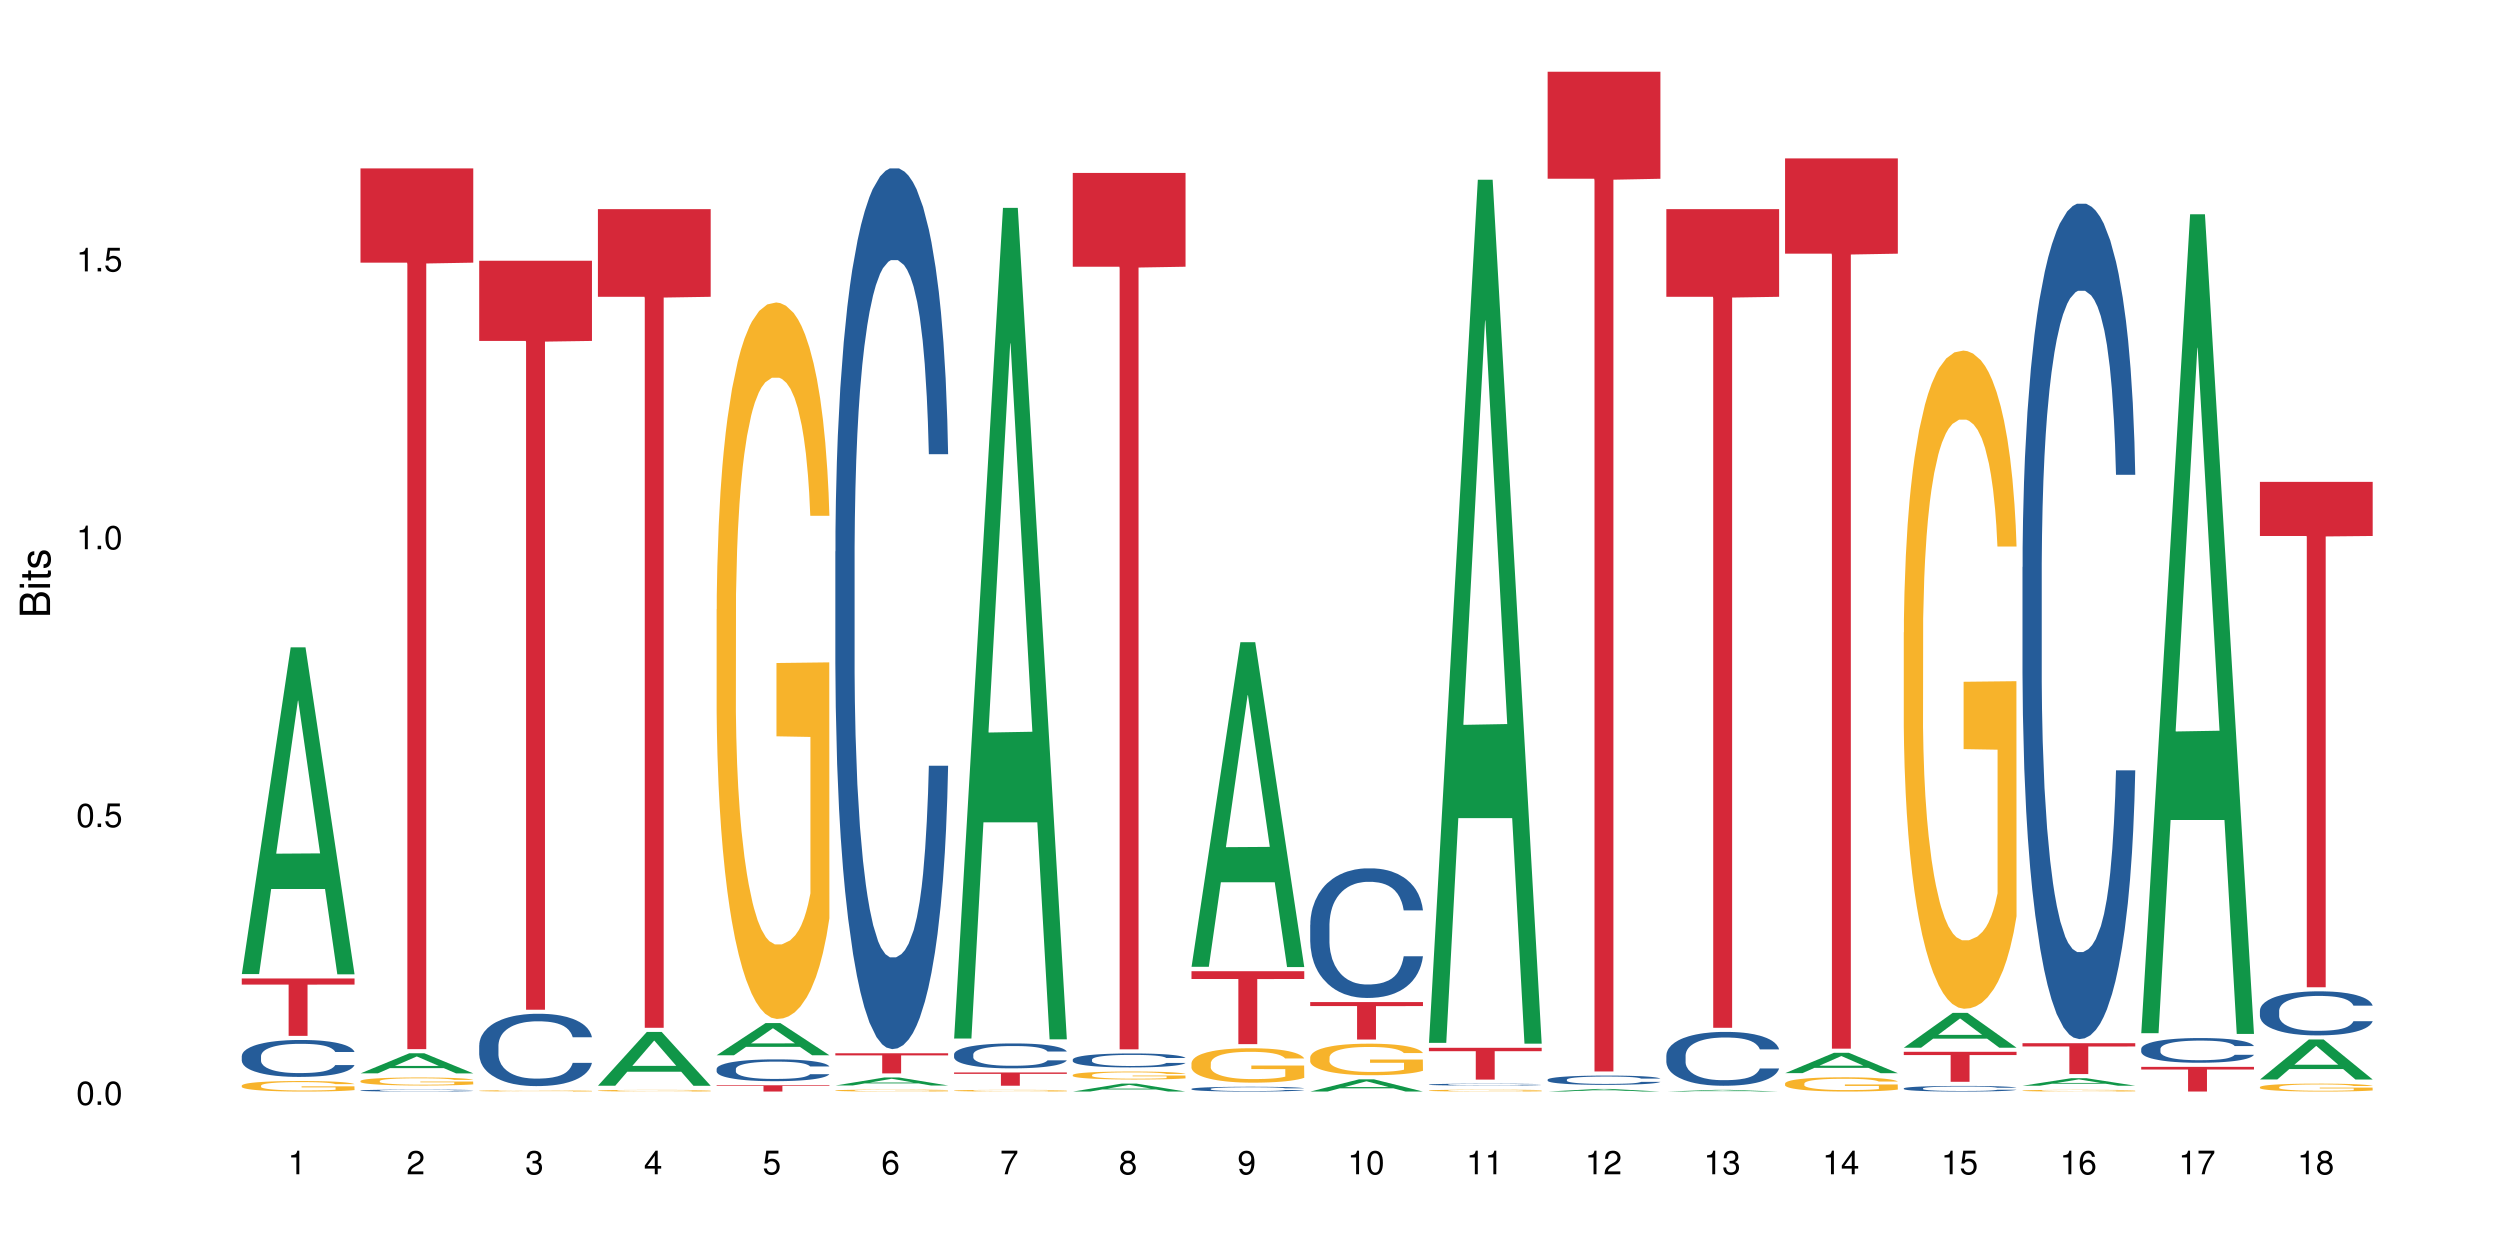<?xml version="1.0" encoding="UTF-8"?>
<svg xmlns="http://www.w3.org/2000/svg" xmlns:xlink="http://www.w3.org/1999/xlink" width="720pt" height="360pt" viewBox="0 0 720 360" version="1.1">
<defs>
<g>
<symbol overflow="visible" id="glyph0-0">
<path style="stroke:none;" d=""/>
</symbol>
<symbol overflow="visible" id="glyph0-1">
<path style="stroke:none;" d="M 2.641 -6.797 C 2 -6.797 1.422 -6.531 1.078 -6.047 C 0.641 -5.453 0.406 -4.547 0.406 -3.297 C 0.406 -1 1.188 0.219 2.641 0.219 C 4.078 0.219 4.859 -1 4.859 -3.234 C 4.859 -4.562 4.656 -5.438 4.203 -6.047 C 3.844 -6.531 3.281 -6.797 2.641 -6.797 Z M 2.641 -6.047 C 3.547 -6.047 4 -5.125 4 -3.312 C 4 -1.375 3.562 -0.484 2.625 -0.484 C 1.734 -0.484 1.281 -1.422 1.281 -3.281 C 1.281 -5.141 1.734 -6.047 2.641 -6.047 Z M 2.641 -6.047 "/>
</symbol>
<symbol overflow="visible" id="glyph0-2">
<path style="stroke:none;" d="M 1.828 -1 L 0.828 -1 L 0.828 0 L 1.828 0 Z M 1.828 -1 "/>
</symbol>
<symbol overflow="visible" id="glyph0-3">
<path style="stroke:none;" d="M 4.562 -6.797 L 1.062 -6.797 L 0.547 -3.094 L 1.328 -3.094 C 1.719 -3.562 2.047 -3.734 2.578 -3.734 C 3.484 -3.734 4.062 -3.109 4.062 -2.094 C 4.062 -1.125 3.484 -0.531 2.578 -0.531 C 1.828 -0.531 1.375 -0.906 1.188 -1.672 L 0.328 -1.672 C 0.453 -1.109 0.547 -0.844 0.75 -0.594 C 1.125 -0.078 1.828 0.219 2.594 0.219 C 3.969 0.219 4.922 -0.781 4.922 -2.219 C 4.922 -3.562 4.031 -4.484 2.719 -4.484 C 2.25 -4.484 1.859 -4.359 1.469 -4.062 L 1.734 -5.969 L 4.562 -5.969 Z M 4.562 -6.797 "/>
</symbol>
<symbol overflow="visible" id="glyph0-4">
<path style="stroke:none;" d="M 2.484 -4.844 L 2.484 0 L 3.328 0 L 3.328 -6.797 L 2.766 -6.797 C 2.469 -5.75 2.281 -5.609 0.984 -5.453 L 0.984 -4.844 Z M 2.484 -4.844 "/>
</symbol>
<symbol overflow="visible" id="glyph0-5">
<path style="stroke:none;" d="M 4.859 -0.828 L 1.281 -0.828 C 1.359 -1.391 1.672 -1.75 2.5 -2.234 L 3.469 -2.75 C 4.406 -3.266 4.906 -3.969 4.906 -4.812 C 4.906 -5.375 4.672 -5.906 4.266 -6.266 C 3.859 -6.625 3.375 -6.797 2.719 -6.797 C 1.859 -6.797 1.219 -6.5 0.844 -5.922 C 0.609 -5.562 0.5 -5.125 0.484 -4.438 L 1.328 -4.438 C 1.359 -4.906 1.406 -5.188 1.531 -5.406 C 1.75 -5.812 2.188 -6.062 2.703 -6.062 C 3.469 -6.062 4.031 -5.516 4.031 -4.781 C 4.031 -4.25 3.719 -3.797 3.125 -3.438 L 2.234 -2.938 C 0.812 -2.141 0.406 -1.5 0.328 0 L 4.859 0 Z M 4.859 -0.828 "/>
</symbol>
<symbol overflow="visible" id="glyph0-6">
<path style="stroke:none;" d="M 2.125 -3.125 L 2.578 -3.125 C 3.516 -3.125 3.984 -2.703 3.984 -1.891 C 3.984 -1.031 3.469 -0.531 2.578 -0.531 C 1.656 -0.531 1.203 -0.984 1.156 -1.969 L 0.312 -1.969 C 0.344 -1.422 0.438 -1.078 0.609 -0.766 C 0.953 -0.109 1.625 0.219 2.547 0.219 C 3.953 0.219 4.859 -0.609 4.859 -1.906 C 4.859 -2.766 4.516 -3.25 3.703 -3.516 C 4.344 -3.766 4.656 -4.25 4.656 -4.938 C 4.656 -6.109 3.875 -6.797 2.578 -6.797 C 1.203 -6.797 0.484 -6.047 0.453 -4.609 L 1.297 -4.609 C 1.312 -5.016 1.344 -5.25 1.453 -5.453 C 1.641 -5.828 2.062 -6.062 2.594 -6.062 C 3.344 -6.062 3.797 -5.625 3.797 -4.906 C 3.797 -4.422 3.609 -4.141 3.25 -3.984 C 3.016 -3.891 2.719 -3.844 2.125 -3.844 Z M 2.125 -3.125 "/>
</symbol>
<symbol overflow="visible" id="glyph0-7">
<path style="stroke:none;" d="M 3.141 -1.625 L 3.141 0 L 3.984 0 L 3.984 -1.625 L 4.984 -1.625 L 4.984 -2.391 L 3.984 -2.391 L 3.984 -6.797 L 3.359 -6.797 L 0.266 -2.516 L 0.266 -1.625 Z M 3.141 -2.391 L 1 -2.391 L 3.141 -5.359 Z M 3.141 -2.391 "/>
</symbol>
<symbol overflow="visible" id="glyph0-8">
<path style="stroke:none;" d="M 4.781 -5.031 C 4.609 -6.141 3.891 -6.797 2.844 -6.797 C 2.094 -6.797 1.422 -6.438 1.031 -5.828 C 0.609 -5.172 0.406 -4.344 0.406 -3.094 C 0.406 -1.953 0.578 -1.234 0.984 -0.625 C 1.359 -0.078 1.953 0.219 2.703 0.219 C 3.984 0.219 4.922 -0.734 4.922 -2.078 C 4.922 -3.344 4.062 -4.234 2.844 -4.234 C 2.172 -4.234 1.641 -3.969 1.281 -3.469 C 1.281 -5.125 1.828 -6.047 2.797 -6.047 C 3.391 -6.047 3.797 -5.672 3.938 -5.031 Z M 2.734 -3.484 C 3.547 -3.484 4.062 -2.922 4.062 -2 C 4.062 -1.156 3.484 -0.531 2.703 -0.531 C 1.922 -0.531 1.328 -1.188 1.328 -2.047 C 1.328 -2.891 1.906 -3.484 2.734 -3.484 Z M 2.734 -3.484 "/>
</symbol>
<symbol overflow="visible" id="glyph0-9">
<path style="stroke:none;" d="M 4.984 -6.797 L 0.438 -6.797 L 0.438 -5.969 L 4.109 -5.969 C 2.5 -3.656 1.828 -2.234 1.328 0 L 2.219 0 C 2.594 -2.172 3.453 -4.047 4.984 -6.094 Z M 4.984 -6.797 "/>
</symbol>
<symbol overflow="visible" id="glyph0-10">
<path style="stroke:none;" d="M 3.75 -3.578 C 4.453 -4 4.688 -4.344 4.688 -4.984 C 4.688 -6.047 3.844 -6.797 2.641 -6.797 C 1.438 -6.797 0.594 -6.047 0.594 -4.984 C 0.594 -4.359 0.828 -4.016 1.516 -3.578 C 0.734 -3.203 0.359 -2.641 0.359 -1.891 C 0.359 -0.641 1.297 0.219 2.641 0.219 C 3.984 0.219 4.922 -0.641 4.922 -1.875 C 4.922 -2.641 4.531 -3.203 3.75 -3.578 Z M 2.641 -6.047 C 3.359 -6.047 3.812 -5.625 3.812 -4.969 C 3.812 -4.344 3.344 -3.922 2.641 -3.922 C 1.922 -3.922 1.453 -4.344 1.453 -4.984 C 1.453 -5.625 1.922 -6.047 2.641 -6.047 Z M 2.641 -3.203 C 3.484 -3.203 4.062 -2.672 4.062 -1.875 C 4.062 -1.062 3.484 -0.531 2.625 -0.531 C 1.797 -0.531 1.219 -1.078 1.219 -1.875 C 1.219 -2.672 1.797 -3.203 2.641 -3.203 Z M 2.641 -3.203 "/>
</symbol>
<symbol overflow="visible" id="glyph0-11">
<path style="stroke:none;" d="M 0.516 -1.547 C 0.672 -0.438 1.406 0.219 2.438 0.219 C 3.188 0.219 3.859 -0.141 4.266 -0.75 C 4.688 -1.406 4.891 -2.25 4.891 -3.484 C 4.891 -4.625 4.703 -5.359 4.312 -5.953 C 3.938 -6.5 3.344 -6.797 2.594 -6.797 C 1.297 -6.797 0.359 -5.844 0.359 -4.516 C 0.359 -3.25 1.234 -2.344 2.453 -2.344 C 3.094 -2.344 3.562 -2.578 4.016 -3.109 C 4 -1.453 3.469 -0.531 2.5 -0.531 C 1.906 -0.531 1.484 -0.906 1.359 -1.547 Z M 2.578 -6.062 C 3.375 -6.062 3.969 -5.406 3.969 -4.531 C 3.969 -3.688 3.375 -3.094 2.547 -3.094 C 1.734 -3.094 1.234 -3.672 1.234 -4.578 C 1.234 -5.438 1.797 -6.062 2.578 -6.062 Z M 2.578 -6.062 "/>
</symbol>
<symbol overflow="visible" id="glyph1-0">
<path style="stroke:none;" d=""/>
</symbol>
<symbol overflow="visible" id="glyph1-1">
<path style="stroke:none;" d="M 0 -0.953 L 0 -4.891 C 0 -5.719 -0.234 -6.344 -0.734 -6.797 C -1.188 -7.234 -1.812 -7.469 -2.5 -7.469 C -3.547 -7.469 -4.188 -7 -4.625 -5.875 C -4.984 -6.672 -5.641 -7.094 -6.531 -7.094 C -7.156 -7.094 -7.734 -6.859 -8.141 -6.391 C -8.562 -5.938 -8.75 -5.344 -8.75 -4.5 L -8.75 -0.953 Z M -4.984 -2.062 L -7.766 -2.062 L -7.766 -4.219 C -7.766 -4.844 -7.688 -5.203 -7.453 -5.5 C -7.219 -5.812 -6.859 -5.969 -6.375 -5.969 C -5.906 -5.969 -5.531 -5.812 -5.297 -5.5 C -5.062 -5.203 -4.984 -4.844 -4.984 -4.219 Z M -0.984 -2.062 L -4 -2.062 L -4 -4.781 C -4 -5.328 -3.859 -5.688 -3.578 -5.953 C -3.297 -6.219 -2.922 -6.359 -2.484 -6.359 C -2.062 -6.359 -1.688 -6.219 -1.406 -5.953 C -1.109 -5.688 -0.984 -5.328 -0.984 -4.781 Z M -0.984 -2.062 "/>
</symbol>
<symbol overflow="visible" id="glyph1-2">
<path style="stroke:none;" d="M -6.281 -1.797 L -6.281 -0.797 L 0 -0.797 L 0 -1.797 Z M -8.75 -1.797 L -8.75 -0.797 L -7.484 -0.797 L -7.484 -1.797 Z M -8.75 -1.797 "/>
</symbol>
<symbol overflow="visible" id="glyph1-3">
<path style="stroke:none;" d="M -6.281 -3.047 L -6.281 -2.016 L -8.016 -2.016 L -8.016 -1.016 L -6.281 -1.016 L -6.281 -0.172 L -5.469 -0.172 L -5.469 -1.016 L -0.719 -1.016 C -0.078 -1.016 0.281 -1.453 0.281 -2.234 C 0.281 -2.469 0.25 -2.719 0.188 -3.047 L -0.641 -3.047 C -0.609 -2.922 -0.594 -2.766 -0.594 -2.562 C -0.594 -2.141 -0.719 -2.016 -1.156 -2.016 L -5.469 -2.016 L -5.469 -3.047 Z M -6.281 -3.047 "/>
</symbol>
<symbol overflow="visible" id="glyph1-4">
<path style="stroke:none;" d="M -4.531 -5.25 C -5.766 -5.25 -6.469 -4.422 -6.469 -2.969 C -6.469 -1.516 -5.719 -0.562 -4.547 -0.562 C -3.562 -0.562 -3.094 -1.062 -2.734 -2.562 L -2.516 -3.484 C -2.344 -4.188 -2.094 -4.469 -1.625 -4.469 C -1.047 -4.469 -0.641 -3.875 -0.641 -3 C -0.641 -2.453 -0.797 -2 -1.062 -1.75 C -1.25 -1.594 -1.422 -1.531 -1.875 -1.469 L -1.875 -0.406 C -0.422 -0.453 0.281 -1.266 0.281 -2.922 C 0.281 -4.5 -0.5 -5.516 -1.719 -5.516 C -2.656 -5.516 -3.172 -4.984 -3.469 -3.734 L -3.703 -2.766 C -3.891 -1.953 -4.156 -1.609 -4.594 -1.609 C -5.172 -1.609 -5.547 -2.125 -5.547 -2.938 C -5.547 -3.75 -5.203 -4.172 -4.531 -4.203 Z M -4.531 -5.25 "/>
</symbol>
</g>
</defs>
<g id="surface28194">
<rect x="0" y="0" width="720" height="360" style="fill:rgb(100%,100%,100%);fill-opacity:1;stroke:none;"/>
<path style=" stroke:none;fill-rule:nonzero;fill:rgb(6.275%,58.824%,28.235%);fill-opacity:1;" d="M 69.629 280.527 L 69.664 280.438 L 83.719 186.43 L 87.984 186.43 L 102.109 280.613 L 97.148 280.613 L 93.609 256.027 L 78.098 256.027 L 74.625 280.527 L 69.629 280.527 L 79.59 245.859 L 92.184 245.77 L 85.902 201.82 L 85.836 201.73 L 85.766 201.996 L 79.555 245.77 L 79.59 245.859 Z M 69.629 280.527 "/>
<path style=" stroke:none;fill-rule:nonzero;fill:rgb(14.51%,36.078%,60%);fill-opacity:1;" d="M 69.629 304.145 L 69.668 304.133 L 69.668 303.898 L 69.789 303.531 L 70.066 303.062 L 70.344 302.742 L 71.055 302.168 L 72.047 301.617 L 73.074 301.188 L 73.828 300.934 L 74.5 300.742 L 76.047 300.383 L 77.035 300.195 L 78.105 300.031 L 79.414 299.867 L 80.363 299.77 L 82.504 299.613 L 84.086 299.547 L 85.316 299.516 L 87.969 299.516 L 89.555 299.555 L 90.703 299.602 L 91.969 299.68 L 93.039 299.77 L 94.902 299.984 L 96.562 300.254 L 97.316 300.41 L 98.504 300.711 L 99.418 301.004 L 100.051 301.258 L 100.762 301.617 L 101.398 302.055 L 101.871 302.551 L 102.109 302.969 L 96.562 302.969 L 96.285 302.578 L 95.969 302.277 L 95.375 301.879 L 94.781 301.598 L 93.949 301.312 L 93.199 301.129 L 92.168 300.945 L 91.258 300.828 L 90.305 300.742 L 89.395 300.684 L 87.652 300.625 L 85.633 300.625 L 84.879 300.645 L 83.336 300.723 L 82.504 300.789 L 81.312 300.926 L 80.484 301.051 L 79.492 301.246 L 78.82 301.41 L 77.988 301.664 L 77.395 301.887 L 76.719 302.207 L 76.324 302.453 L 75.969 302.723 L 75.648 303.043 L 75.414 303.387 L 75.254 303.746 L 75.176 304.094 L 75.176 305.602 L 75.254 305.953 L 75.453 306.359 L 75.969 306.953 L 76.719 307.469 L 77.59 307.875 L 78.422 308.168 L 78.898 308.305 L 79.531 308.461 L 80.523 308.652 L 81.949 308.848 L 82.781 308.926 L 84.047 309.004 L 85.355 309.043 L 87.098 309.043 L 88.641 309.004 L 89.672 308.957 L 90.742 308.879 L 92.207 308.711 L 93.117 308.559 L 93.91 308.371 L 94.504 308.188 L 94.902 308.031 L 95.496 307.73 L 95.969 307.398 L 96.328 307.059 L 96.562 306.73 L 102.109 306.73 L 101.871 307.117 L 101.516 307.496 L 101.16 307.777 L 100.605 308.121 L 99.973 308.422 L 99.059 308.762 L 98.309 308.984 L 97.316 309.227 L 96.406 309.414 L 95.414 309.578 L 93.949 309.773 L 93 309.871 L 91.969 309.957 L 90.742 310.035 L 89.195 310.102 L 87.531 310.141 L 85.988 310.152 L 84.324 310.133 L 83.098 310.094 L 81.473 310.004 L 79.453 309.832 L 77.988 309.645 L 76.84 309.461 L 75.848 309.266 L 74.738 309.004 L 73.312 308.578 L 72.441 308.246 L 71.848 307.973 L 71.176 307.594 L 70.699 307.254 L 70.145 306.711 L 69.75 306.02 L 69.629 305.484 Z M 69.629 304.145 "/>
<path style=" stroke:none;fill-rule:nonzero;fill:rgb(96.863%,70.196%,16.863%);fill-opacity:1;" d="M 69.629 312.633 L 69.668 312.629 L 69.668 312.574 L 69.828 312.449 L 70.223 312.277 L 70.738 312.137 L 71.293 312.023 L 71.648 311.965 L 72.242 311.883 L 72.758 311.82 L 74.066 311.695 L 75.73 311.582 L 76.641 311.531 L 77.672 311.484 L 79.137 311.43 L 79.809 311.41 L 81.867 311.367 L 84.207 311.34 L 86.781 311.332 L 87.969 311.332 L 89.594 311.344 L 91.812 311.375 L 93.078 311.402 L 94.07 311.43 L 95.098 311.465 L 96.367 311.523 L 97.555 311.59 L 98.504 311.656 L 99.457 311.738 L 100.246 311.828 L 100.922 311.926 L 101.516 312.043 L 101.871 312.137 L 102.109 312.234 L 96.605 312.234 L 96.285 312.137 L 95.93 312.062 L 95.336 311.973 L 94.742 311.906 L 94.148 311.852 L 93.039 311.781 L 92.09 311.734 L 90.898 311.695 L 89.75 311.672 L 88.445 311.656 L 87.652 311.648 L 85.551 311.648 L 83.652 311.668 L 82.543 311.691 L 81.75 311.715 L 80.641 311.754 L 79.969 311.789 L 79.57 311.812 L 78.383 311.898 L 77.59 311.977 L 77.156 312.027 L 76.602 312.109 L 76.203 312.188 L 75.77 312.297 L 75.531 312.379 L 75.215 312.57 L 75.176 313.07 L 75.293 313.176 L 75.531 313.289 L 75.848 313.387 L 76.324 313.492 L 76.797 313.574 L 77.629 313.684 L 78.344 313.754 L 78.898 313.801 L 79.969 313.875 L 80.402 313.902 L 81.434 313.953 L 82.504 313.992 L 83.809 314.023 L 84.801 314.039 L 86.383 314.055 L 88.406 314.055 L 90.781 314.039 L 92.285 314.016 L 93.316 313.992 L 93.988 313.973 L 94.82 313.941 L 95.414 313.914 L 95.969 313.887 L 96.645 313.836 L 96.645 313.176 L 86.859 313.172 L 86.859 312.859 L 102.07 312.859 L 102.109 313.941 L 101.277 314.02 L 100.246 314.09 L 99.258 314.145 L 98.227 314.191 L 96.762 314.246 L 95.574 314.277 L 93.75 314.316 L 92.09 314.344 L 90.344 314.359 L 88.801 314.367 L 86.98 314.371 L 85.355 314.363 L 83.613 314.348 L 82.227 314.328 L 80.957 314.297 L 79.691 314.262 L 78.105 314.203 L 77.074 314.156 L 76.008 314.098 L 74.938 314.027 L 73.988 313.953 L 73.352 313.895 L 72.719 313.828 L 72.047 313.746 L 71.41 313.652 L 70.938 313.566 L 70.5 313.469 L 70.184 313.375 L 69.867 313.25 L 69.707 313.152 L 69.629 313.066 Z M 69.629 312.633 "/>
<path style=" stroke:none;fill-rule:nonzero;fill:rgb(83.922%,15.686%,22.353%);fill-opacity:1;" d="M 69.629 281.793 L 102.109 281.793 L 102.109 283.562 L 88.574 283.578 L 88.574 298.336 L 83.125 298.336 L 83.125 283.594 L 83.047 283.562 L 69.629 283.562 Z M 69.629 281.793 "/>
<path style=" stroke:none;fill-rule:nonzero;fill:rgb(6.275%,58.824%,28.235%);fill-opacity:1;" d="M 103.82 309.129 L 103.855 309.125 L 117.906 303.332 L 122.176 303.332 L 136.301 309.133 L 131.336 309.133 L 127.797 307.621 L 112.285 307.621 L 108.816 309.129 L 103.82 309.129 L 113.777 306.992 L 126.375 306.988 L 120.094 304.281 L 120.023 304.273 L 119.957 304.289 L 113.742 306.988 L 113.777 306.992 Z M 103.82 309.129 "/>
<path style=" stroke:none;fill-rule:nonzero;fill:rgb(14.51%,36.078%,60%);fill-opacity:1;" d="M 103.82 314.051 L 103.859 314.051 L 103.859 314.039 L 103.977 314.02 L 104.254 313.992 L 104.531 313.977 L 105.246 313.945 L 106.234 313.918 L 107.266 313.895 L 108.02 313.879 L 108.691 313.871 L 110.234 313.852 L 111.227 313.84 L 112.297 313.832 L 113.602 313.824 L 114.555 313.816 L 116.691 313.809 L 118.277 313.805 L 122.16 313.805 L 123.742 313.809 L 124.891 313.809 L 126.16 313.812 L 127.23 313.816 L 129.09 313.828 L 130.754 313.844 L 131.508 313.852 L 132.695 313.867 L 133.605 313.883 L 134.238 313.898 L 134.953 313.918 L 135.586 313.941 L 136.062 313.965 L 136.301 313.988 L 130.754 313.988 L 130.477 313.969 L 130.16 313.953 L 129.566 313.93 L 128.973 313.914 L 128.141 313.902 L 127.387 313.891 L 126.355 313.879 L 125.445 313.875 L 124.496 313.871 L 123.586 313.867 L 121.844 313.863 L 119.07 313.863 L 117.523 313.867 L 116.691 313.871 L 115.504 313.879 L 114.672 313.887 L 113.684 313.898 L 113.008 313.906 L 112.176 313.918 L 111.582 313.93 L 110.91 313.949 L 110.512 313.961 L 110.156 313.977 L 109.84 313.992 L 109.602 314.012 L 109.445 314.031 L 109.363 314.047 L 109.363 314.129 L 109.445 314.148 L 109.641 314.168 L 110.156 314.199 L 110.91 314.227 L 111.781 314.25 L 112.613 314.266 L 113.09 314.273 L 113.723 314.281 L 114.711 314.289 L 116.137 314.301 L 116.969 314.305 L 118.238 314.309 L 119.543 314.312 L 121.289 314.312 L 122.832 314.309 L 123.863 314.309 L 124.93 314.305 L 126.398 314.293 L 127.309 314.285 L 128.102 314.277 L 128.695 314.266 L 129.09 314.258 L 129.684 314.242 L 130.16 314.223 L 130.516 314.207 L 130.754 314.188 L 136.301 314.188 L 136.062 314.211 L 135.707 314.23 L 135.348 314.246 L 134.793 314.262 L 134.16 314.277 L 133.25 314.297 L 132.496 314.309 L 131.508 314.32 L 130.594 314.332 L 129.605 314.34 L 128.141 314.352 L 127.188 314.355 L 126.16 314.359 L 124.93 314.363 L 123.387 314.367 L 121.723 314.371 L 118.516 314.371 L 117.285 314.367 L 115.664 314.363 L 113.641 314.355 L 112.176 314.344 L 111.027 314.332 L 110.039 314.324 L 108.93 314.309 L 107.504 314.285 L 106.633 314.27 L 106.039 314.254 L 105.363 314.234 L 104.887 314.215 L 104.336 314.188 L 103.938 314.152 L 103.82 314.121 Z M 103.82 314.051 "/>
<path style=" stroke:none;fill-rule:nonzero;fill:rgb(96.863%,70.196%,16.863%);fill-opacity:1;" d="M 103.82 311.305 L 103.859 311.301 L 103.859 311.258 L 104.016 311.164 L 104.414 311.035 L 104.93 310.926 L 105.484 310.84 L 105.84 310.797 L 106.434 310.734 L 106.949 310.688 L 108.254 310.594 L 109.918 310.504 L 110.832 310.465 L 111.859 310.43 L 113.324 310.391 L 114 310.375 L 116.059 310.34 L 118.395 310.32 L 120.969 310.312 L 122.16 310.316 L 123.781 310.324 L 126 310.348 L 127.27 310.367 L 128.258 310.391 L 129.289 310.418 L 130.555 310.461 L 131.746 310.512 L 132.695 310.562 L 133.645 310.625 L 134.438 310.691 L 135.109 310.766 L 135.707 310.855 L 136.062 310.93 L 136.301 311 L 130.793 311 L 130.477 310.93 L 130.121 310.871 L 129.527 310.801 L 128.934 310.75 L 128.34 310.711 L 127.23 310.656 L 126.277 310.621 L 125.09 310.594 L 123.941 310.574 L 122.633 310.562 L 121.844 310.555 L 119.742 310.555 L 117.84 310.57 L 116.73 310.59 L 115.941 310.605 L 114.832 310.637 L 114.156 310.66 L 113.762 310.68 L 112.574 310.746 L 111.781 310.805 L 111.344 310.844 L 110.789 310.906 L 110.395 310.965 L 109.957 311.047 L 109.723 311.113 L 109.402 311.254 L 109.363 311.637 L 109.484 311.715 L 109.723 311.801 L 110.039 311.879 L 110.512 311.957 L 110.988 312.02 L 111.82 312.102 L 112.535 312.156 L 113.09 312.191 L 114.156 312.25 L 114.594 312.27 L 115.621 312.305 L 116.691 312.336 L 118 312.359 L 118.988 312.375 L 120.574 312.383 L 122.594 312.383 L 124.973 312.371 L 126.477 312.355 L 127.508 312.34 L 128.18 312.324 L 129.012 312.301 L 129.605 312.277 L 130.16 312.254 L 130.832 312.219 L 130.832 311.715 L 121.051 311.715 L 121.051 311.477 L 136.262 311.477 L 136.301 312.301 L 135.469 312.355 L 134.438 312.41 L 133.449 312.453 L 132.418 312.488 L 130.953 312.531 L 129.766 312.555 L 127.941 312.586 L 126.277 312.605 L 124.535 312.617 L 122.992 312.625 L 121.168 312.625 L 119.543 312.621 L 117.801 312.609 L 116.414 312.59 L 115.148 312.57 L 113.879 312.543 L 112.297 312.5 L 111.266 312.461 L 110.195 312.418 L 109.125 312.367 L 108.176 312.309 L 107.543 312.266 L 106.91 312.215 L 106.234 312.148 L 105.602 312.078 L 105.125 312.012 L 104.691 311.938 L 104.375 311.871 L 104.059 311.773 L 103.898 311.699 L 103.82 311.633 Z M 103.82 311.305 "/>
<path style=" stroke:none;fill-rule:nonzero;fill:rgb(83.922%,15.686%,22.353%);fill-opacity:1;" d="M 103.82 48.492 L 136.301 48.492 L 136.301 75.645 L 122.762 75.883 L 122.762 302.152 L 117.316 302.152 L 117.316 76.121 L 117.238 75.645 L 103.82 75.645 Z M 103.82 48.492 "/>
<path style=" stroke:none;fill-rule:nonzero;fill:rgb(14.51%,36.078%,60%);fill-opacity:1;" d="M 138.008 301.035 L 138.047 301.016 L 138.047 300.559 L 138.168 299.836 L 138.445 298.922 L 138.723 298.297 L 139.434 297.172 L 140.426 296.086 L 141.457 295.25 L 142.207 294.754 L 142.883 294.375 L 144.426 293.672 L 145.418 293.309 L 146.484 292.984 L 147.793 292.66 L 148.742 292.473 L 150.883 292.168 L 152.465 292.035 L 153.695 291.977 L 156.348 291.977 L 157.934 292.051 L 159.082 292.148 L 160.348 292.301 L 161.418 292.473 L 163.281 292.891 L 164.945 293.422 L 165.695 293.727 L 166.887 294.316 L 167.797 294.887 L 168.43 295.383 L 169.145 296.086 L 169.777 296.945 L 170.25 297.914 L 170.488 298.734 L 164.945 298.734 L 164.668 297.973 L 164.352 297.383 L 163.754 296.602 L 163.16 296.051 L 162.328 295.496 L 161.578 295.137 L 160.547 294.773 L 159.637 294.547 L 158.688 294.375 L 157.773 294.262 L 156.031 294.145 L 154.012 294.145 L 153.258 294.184 L 151.715 294.336 L 150.883 294.469 L 149.695 294.734 L 148.863 294.984 L 147.871 295.363 L 147.199 295.688 L 146.367 296.184 L 145.773 296.621 L 145.098 297.25 L 144.703 297.723 L 144.348 298.258 L 144.031 298.887 L 143.793 299.551 L 143.633 300.258 L 143.555 300.941 L 143.555 303.891 L 143.633 304.578 L 143.832 305.375 L 144.348 306.535 L 145.098 307.547 L 145.969 308.344 L 146.801 308.918 L 147.277 309.184 L 147.91 309.488 L 148.902 309.867 L 150.328 310.25 L 151.16 310.402 L 152.426 310.555 L 153.734 310.629 L 155.477 310.629 L 157.023 310.555 L 158.051 310.457 L 159.121 310.305 L 160.586 309.98 L 161.496 309.676 L 162.289 309.316 L 162.883 308.953 L 163.281 308.648 L 163.875 308.059 L 164.352 307.414 L 164.707 306.746 L 164.945 306.098 L 170.488 306.098 L 170.25 306.859 L 169.895 307.602 L 169.539 308.156 L 168.984 308.82 L 168.352 309.41 L 167.438 310.078 L 166.688 310.516 L 165.695 310.992 L 164.785 311.352 L 163.797 311.676 L 162.328 312.059 L 161.379 312.246 L 160.348 312.418 L 159.121 312.57 L 157.578 312.703 L 155.914 312.781 L 154.367 312.801 L 152.703 312.762 L 151.477 312.684 L 149.852 312.512 L 147.832 312.172 L 146.367 311.809 L 145.219 311.449 L 144.227 311.066 L 143.117 310.555 L 141.691 309.715 L 140.82 309.07 L 140.227 308.535 L 139.555 307.793 L 139.078 307.129 L 138.523 306.062 L 138.129 304.711 L 138.008 303.664 Z M 138.008 301.035 "/>
<path style=" stroke:none;fill-rule:nonzero;fill:rgb(96.863%,70.196%,16.863%);fill-opacity:1;" d="M 138.008 314.148 L 138.047 314.145 L 138.047 314.141 L 138.207 314.121 L 138.602 314.102 L 139.117 314.082 L 139.672 314.066 L 140.027 314.062 L 140.625 314.051 L 141.137 314.043 L 142.445 314.027 L 144.109 314.012 L 145.02 314.004 L 146.051 314 L 147.516 313.992 L 148.188 313.988 L 150.25 313.984 L 152.586 313.98 L 157.973 313.98 L 160.191 313.984 L 161.457 313.988 L 162.449 313.992 L 163.477 313.996 L 164.746 314.004 L 165.934 314.012 L 166.887 314.02 L 167.836 314.031 L 168.629 314.043 L 169.301 314.055 L 169.895 314.07 L 170.25 314.082 L 170.488 314.094 L 164.984 314.094 L 164.668 314.082 L 164.309 314.074 L 163.121 314.051 L 162.527 314.047 L 161.418 314.035 L 160.469 314.031 L 159.281 314.027 L 158.133 314.023 L 156.824 314.02 L 153.934 314.02 L 152.031 314.023 L 150.922 314.023 L 150.129 314.027 L 149.02 314.035 L 148.348 314.039 L 147.953 314.039 L 146.762 314.051 L 145.969 314.062 L 145.535 314.07 L 144.98 314.078 L 144.586 314.09 L 144.148 314.102 L 143.91 314.113 L 143.594 314.137 L 143.555 314.203 L 143.672 314.215 L 143.91 314.23 L 144.227 314.242 L 144.703 314.258 L 145.18 314.27 L 146.012 314.281 L 146.723 314.293 L 147.277 314.297 L 148.348 314.309 L 148.781 314.309 L 149.812 314.316 L 150.883 314.32 L 152.191 314.324 L 153.18 314.328 L 159.16 314.328 L 160.668 314.324 L 161.695 314.32 L 162.371 314.32 L 163.199 314.316 L 163.797 314.312 L 164.352 314.309 L 165.023 314.301 L 165.023 314.215 L 155.238 314.215 L 155.238 314.176 L 170.449 314.176 L 170.488 314.316 L 169.656 314.324 L 168.629 314.336 L 167.637 314.34 L 166.609 314.348 L 165.141 314.355 L 163.953 314.359 L 162.133 314.363 L 160.469 314.367 L 158.727 314.371 L 153.734 314.371 L 151.992 314.367 L 150.605 314.363 L 149.336 314.363 L 148.07 314.355 L 146.484 314.348 L 145.457 314.344 L 143.316 314.328 L 142.367 314.316 L 141.73 314.309 L 141.098 314.301 L 140.426 314.289 L 139.793 314.277 L 139.316 314.266 L 138.879 314.254 L 138.562 314.242 L 138.246 314.227 L 138.09 314.215 L 138.008 314.203 Z M 138.008 314.148 "/>
<path style=" stroke:none;fill-rule:nonzero;fill:rgb(83.922%,15.686%,22.353%);fill-opacity:1;" d="M 138.008 75.098 L 170.488 75.098 L 170.488 98.184 L 156.953 98.387 L 156.953 290.797 L 151.508 290.797 L 151.508 98.59 L 151.426 98.184 L 138.008 98.184 Z M 138.008 75.098 "/>
<path style=" stroke:none;fill-rule:nonzero;fill:rgb(6.275%,58.824%,28.235%);fill-opacity:1;" d="M 172.199 312.688 L 172.234 312.672 L 186.289 297.195 L 190.555 297.195 L 204.68 312.703 L 199.719 312.703 L 196.176 308.652 L 180.664 308.652 L 177.195 312.688 L 172.199 312.688 L 182.156 306.98 L 194.754 306.965 L 188.473 299.727 L 188.406 299.715 L 188.336 299.758 L 182.125 306.965 L 182.156 306.98 Z M 172.199 312.688 "/>
<path style=" stroke:none;fill-rule:nonzero;fill:rgb(96.863%,70.196%,16.863%);fill-opacity:1;" d="M 172.199 314.09 L 172.238 314.09 L 172.238 314.082 L 172.398 314.062 L 172.793 314.035 L 173.309 314.012 L 173.863 313.992 L 174.219 313.984 L 174.812 313.969 L 175.328 313.961 L 176.637 313.941 L 178.301 313.922 L 179.211 313.914 L 180.238 313.906 L 181.707 313.898 L 182.379 313.895 L 184.438 313.887 L 186.777 313.883 L 192.164 313.883 L 194.379 313.887 L 195.648 313.895 L 196.637 313.898 L 197.668 313.902 L 198.938 313.914 L 200.125 313.922 L 202.023 313.945 L 202.816 313.961 L 203.492 313.977 L 204.086 313.996 L 204.441 314.012 L 204.68 314.027 L 199.172 314.027 L 198.855 314.012 L 198.5 314 L 197.906 313.984 L 197.312 313.973 L 196.719 313.965 L 195.609 313.953 L 194.656 313.945 L 193.469 313.941 L 192.32 313.938 L 191.016 313.934 L 188.121 313.934 L 186.223 313.938 L 185.113 313.941 L 184.32 313.941 L 183.211 313.949 L 182.539 313.957 L 182.141 313.957 L 180.953 313.973 L 180.16 313.984 L 179.727 313.992 L 179.172 314.008 L 178.773 314.02 L 178.34 314.035 L 178.102 314.051 L 177.785 314.082 L 177.746 314.16 L 177.863 314.18 L 178.102 314.195 L 178.418 314.211 L 178.895 314.23 L 179.367 314.242 L 180.199 314.262 L 180.914 314.273 L 181.469 314.277 L 182.539 314.293 L 182.973 314.297 L 184.004 314.305 L 185.07 314.309 L 186.379 314.316 L 187.371 314.316 L 188.953 314.32 L 190.973 314.32 L 193.352 314.316 L 194.855 314.312 L 195.887 314.309 L 196.559 314.309 L 197.391 314.301 L 197.984 314.297 L 198.539 314.293 L 199.215 314.285 L 199.215 314.18 L 189.43 314.176 L 189.43 314.129 L 204.641 314.129 L 204.68 314.301 L 203.848 314.312 L 202.816 314.324 L 201.828 314.336 L 200.797 314.344 L 199.332 314.352 L 198.145 314.355 L 196.32 314.363 L 194.656 314.367 L 192.914 314.367 L 191.371 314.371 L 187.926 314.371 L 186.18 314.367 L 184.793 314.363 L 183.527 314.359 L 182.262 314.352 L 180.676 314.344 L 179.645 314.336 L 178.574 314.328 L 177.508 314.316 L 176.555 314.305 L 175.922 314.293 L 175.289 314.285 L 174.613 314.27 L 173.98 314.254 L 173.508 314.242 L 173.07 314.227 L 172.754 314.211 L 172.438 314.191 L 172.277 314.176 L 172.199 314.16 Z M 172.199 314.09 "/>
<path style=" stroke:none;fill-rule:nonzero;fill:rgb(83.922%,15.686%,22.353%);fill-opacity:1;" d="M 172.199 60.238 L 204.68 60.238 L 204.68 85.477 L 191.141 85.699 L 191.141 296.016 L 185.695 296.016 L 185.695 85.922 L 185.617 85.477 L 172.199 85.477 Z M 172.199 60.238 "/>
<path style=" stroke:none;fill-rule:nonzero;fill:rgb(6.275%,58.824%,28.235%);fill-opacity:1;" d="M 206.391 303.91 L 206.422 303.902 L 220.477 294.648 L 224.746 294.648 L 238.867 303.918 L 233.906 303.918 L 230.367 301.5 L 214.855 301.5 L 211.387 303.91 L 206.391 303.91 L 216.348 300.496 L 228.945 300.488 L 222.664 296.16 L 222.594 296.152 L 222.523 296.18 L 216.312 300.488 L 216.348 300.496 Z M 206.391 303.91 "/>
<path style=" stroke:none;fill-rule:nonzero;fill:rgb(14.51%,36.078%,60%);fill-opacity:1;" d="M 206.391 307.832 L 206.43 307.828 L 206.43 307.691 L 206.547 307.473 L 206.824 307.195 L 207.102 307.008 L 207.816 306.668 L 208.805 306.34 L 209.836 306.086 L 210.586 305.938 L 211.262 305.824 L 212.805 305.609 L 213.797 305.5 L 214.867 305.402 L 216.172 305.305 L 217.125 305.246 L 219.262 305.156 L 220.848 305.117 L 222.074 305.098 L 224.727 305.098 L 226.312 305.121 L 227.461 305.148 L 228.73 305.195 L 229.797 305.246 L 231.66 305.375 L 233.324 305.535 L 234.078 305.629 L 235.266 305.805 L 236.176 305.977 L 236.809 306.129 L 237.523 306.34 L 238.156 306.598 L 238.633 306.891 L 238.867 307.137 L 233.324 307.137 L 233.047 306.91 L 232.73 306.73 L 232.137 306.496 L 231.543 306.328 L 230.711 306.16 L 229.957 306.051 L 228.926 305.941 L 228.016 305.875 L 227.066 305.824 L 226.152 305.789 L 224.41 305.754 L 222.391 305.754 L 221.637 305.766 L 220.094 305.812 L 219.262 305.852 L 218.074 305.934 L 217.242 306.008 L 216.25 306.121 L 215.578 306.219 L 214.746 306.367 L 214.152 306.5 L 213.48 306.691 L 213.082 306.832 L 212.727 306.996 L 212.41 307.184 L 212.172 307.387 L 212.012 307.598 L 211.934 307.805 L 211.934 308.695 L 212.012 308.902 L 212.211 309.145 L 212.727 309.492 L 213.48 309.797 L 214.352 310.039 L 215.184 310.211 L 215.656 310.293 L 216.293 310.383 L 217.281 310.5 L 218.707 310.613 L 219.539 310.66 L 220.809 310.707 L 222.113 310.73 L 223.855 310.73 L 225.402 310.707 L 226.43 310.68 L 227.5 310.633 L 228.965 310.535 L 229.879 310.441 L 230.668 310.332 L 231.266 310.223 L 231.66 310.133 L 232.254 309.953 L 232.73 309.758 L 233.086 309.559 L 233.324 309.363 L 238.867 309.363 L 238.633 309.594 L 238.273 309.816 L 237.918 309.984 L 237.363 310.184 L 236.73 310.363 L 235.82 310.562 L 235.066 310.695 L 234.078 310.84 L 233.164 310.949 L 232.176 311.047 L 230.711 311.16 L 229.758 311.219 L 228.73 311.27 L 227.5 311.316 L 225.957 311.355 L 224.293 311.379 L 222.746 311.383 L 221.086 311.371 L 219.855 311.352 L 218.23 311.297 L 216.211 311.195 L 214.746 311.086 L 213.598 310.977 L 212.609 310.863 L 211.5 310.707 L 210.074 310.453 L 209.199 310.258 L 208.605 310.098 L 207.934 309.875 L 207.457 309.672 L 206.902 309.352 L 206.508 308.941 L 206.391 308.625 Z M 206.391 307.832 "/>
<path style=" stroke:none;fill-rule:nonzero;fill:rgb(96.863%,70.196%,16.863%);fill-opacity:1;" d="M 206.391 175.496 L 206.43 175.305 L 206.43 171.535 L 206.586 163.055 L 206.984 151.371 L 207.496 141.762 L 208.051 134.223 L 208.41 130.266 L 209.004 124.609 L 209.52 120.465 L 210.824 111.984 L 212.488 104.07 L 213.398 100.676 L 214.43 97.473 L 215.895 93.895 L 216.57 92.574 L 218.629 89.559 L 220.965 87.676 L 223.539 87.109 L 224.727 87.297 L 226.352 88.051 L 228.57 90.125 L 229.84 92.008 L 230.828 93.895 L 231.859 96.344 L 233.125 100.113 L 234.312 104.637 L 235.266 109.156 L 236.215 114.812 L 237.008 120.844 L 237.68 127.438 L 238.273 135.352 L 238.633 141.949 L 238.867 148.547 L 233.363 148.547 L 233.047 141.949 L 232.691 136.859 L 232.098 130.641 L 231.5 126.117 L 230.906 122.539 L 229.797 117.637 L 228.848 114.625 L 227.66 111.984 L 226.512 110.289 L 225.203 109.156 L 224.41 108.781 L 222.312 108.781 L 220.41 110.102 L 219.301 111.609 L 218.508 113.117 L 217.398 115.941 L 216.727 118.203 L 216.332 119.711 L 215.141 125.555 L 214.352 130.832 L 213.914 134.41 L 213.359 140.066 L 212.965 145.152 L 212.527 152.691 L 212.289 158.344 L 211.973 171.16 L 211.934 205.082 L 212.055 212.242 L 212.289 219.969 L 212.609 226.754 L 213.082 233.914 L 213.559 239.379 L 214.391 246.73 L 215.102 251.629 L 215.656 254.836 L 216.727 259.922 L 217.164 261.617 L 218.191 265.012 L 219.262 267.648 L 220.57 269.91 L 221.559 271.043 L 223.145 271.984 L 225.164 271.984 L 227.539 270.852 L 229.047 269.344 L 230.074 267.836 L 230.75 266.52 L 231.582 264.445 L 232.176 262.562 L 232.73 260.488 L 233.402 257.285 L 233.402 212.242 L 223.621 212.055 L 223.621 190.949 L 238.828 190.758 L 238.867 264.445 L 238.039 269.535 L 237.008 274.434 L 236.016 278.203 L 234.988 281.406 L 233.523 284.988 L 232.332 287.25 L 230.512 289.887 L 228.848 291.582 L 227.105 292.715 L 225.559 293.277 L 223.738 293.469 L 222.113 293.09 L 220.371 291.961 L 218.984 290.453 L 217.719 288.566 L 216.449 286.117 L 214.867 282.16 L 213.836 278.957 L 212.766 275 L 211.695 270.289 L 210.746 265.199 L 210.113 261.242 L 209.477 256.719 L 208.805 251.066 L 208.172 244.656 L 207.695 238.816 L 207.262 232.219 L 206.941 226 L 206.625 217.52 L 206.469 210.734 L 206.391 204.895 Z M 206.391 175.496 "/>
<path style=" stroke:none;fill-rule:nonzero;fill:rgb(83.922%,15.686%,22.353%);fill-opacity:1;" d="M 206.391 312.562 L 238.867 312.562 L 238.867 312.758 L 225.332 312.758 L 225.332 314.371 L 219.887 314.371 L 219.887 312.762 L 219.809 312.758 L 206.391 312.758 Z M 206.391 312.562 "/>
<path style=" stroke:none;fill-rule:nonzero;fill:rgb(6.275%,58.824%,28.235%);fill-opacity:1;" d="M 240.578 312.621 L 240.613 312.621 L 254.668 310.312 L 258.934 310.312 L 273.059 312.625 L 268.098 312.625 L 264.559 312.023 L 249.047 312.023 L 245.574 312.621 L 240.578 312.621 L 250.539 311.773 L 263.133 311.77 L 256.852 310.691 L 256.785 310.688 L 256.715 310.695 L 250.504 311.77 L 250.539 311.773 Z M 240.578 312.621 "/>
<path style=" stroke:none;fill-rule:nonzero;fill:rgb(14.51%,36.078%,60%);fill-opacity:1;" d="M 240.578 158.859 L 240.617 158.629 L 240.617 153.062 L 240.738 144.254 L 241.016 133.125 L 241.293 125.473 L 242.004 111.793 L 242.996 98.574 L 244.023 88.375 L 244.777 82.344 L 245.449 77.707 L 246.996 69.129 L 247.984 64.723 L 249.055 60.781 L 250.363 56.84 L 251.312 54.523 L 253.453 50.812 L 255.035 49.188 L 256.266 48.492 L 258.918 48.492 L 260.504 49.422 L 261.652 50.578 L 262.918 52.434 L 263.988 54.523 L 265.852 59.621 L 267.512 66.113 L 268.266 69.824 L 269.453 77.012 L 270.367 83.969 L 271 89.996 L 271.711 98.574 L 272.348 109.008 L 272.82 120.836 L 273.059 130.805 L 267.512 130.805 L 267.234 121.531 L 266.918 114.344 L 266.324 104.836 L 265.73 98.113 L 264.898 91.387 L 264.148 86.984 L 263.117 82.578 L 262.207 79.793 L 261.254 77.707 L 260.344 76.316 L 258.602 74.926 L 256.582 74.926 L 255.828 75.391 L 254.285 77.246 L 253.453 78.867 L 252.262 82.113 L 251.434 85.129 L 250.441 89.766 L 249.77 93.707 L 248.938 99.734 L 248.344 105.066 L 247.668 112.719 L 247.273 118.516 L 246.918 125.008 L 246.598 132.66 L 246.363 140.773 L 246.203 149.355 L 246.125 157.699 L 246.125 193.641 L 246.203 201.988 L 246.402 211.727 L 246.918 225.867 L 247.668 238.156 L 248.539 247.895 L 249.371 254.852 L 249.848 258.098 L 250.48 261.809 L 251.473 266.445 L 252.898 271.082 L 253.73 272.938 L 254.996 274.793 L 256.305 275.719 L 258.047 275.719 L 259.59 274.793 L 260.621 273.633 L 261.691 271.777 L 263.156 267.836 L 264.066 264.125 L 264.859 259.723 L 265.453 255.316 L 265.852 251.605 L 266.445 244.418 L 266.918 236.535 L 267.277 228.418 L 267.512 220.535 L 273.059 220.535 L 272.82 229.812 L 272.465 238.852 L 272.109 245.578 L 271.555 253.691 L 270.922 260.879 L 270.008 268.996 L 269.258 274.328 L 268.266 280.125 L 267.355 284.531 L 266.363 288.473 L 264.898 293.109 L 263.949 295.43 L 262.918 297.516 L 261.691 299.371 L 260.145 300.992 L 258.48 301.922 L 256.938 302.152 L 255.273 301.688 L 254.047 300.762 L 252.422 298.676 L 250.402 294.5 L 248.938 290.094 L 247.789 285.691 L 246.797 281.051 L 245.688 274.793 L 244.262 264.59 L 243.391 256.707 L 242.797 250.215 L 242.125 241.172 L 241.648 233.059 L 241.094 220.074 L 240.699 203.609 L 240.578 190.859 Z M 240.578 158.859 "/>
<path style=" stroke:none;fill-rule:nonzero;fill:rgb(96.863%,70.196%,16.863%);fill-opacity:1;" d="M 240.578 314.047 L 240.617 314.047 L 240.617 314.035 L 240.777 314.012 L 241.172 313.98 L 241.688 313.953 L 242.242 313.934 L 242.598 313.922 L 243.191 313.906 L 243.707 313.895 L 245.016 313.871 L 246.68 313.852 L 247.59 313.844 L 248.621 313.832 L 250.086 313.824 L 250.758 313.82 L 252.816 313.812 L 255.156 313.805 L 258.918 313.805 L 260.543 313.809 L 262.762 313.812 L 264.027 313.816 L 265.02 313.824 L 266.047 313.828 L 267.316 313.84 L 268.504 313.852 L 269.453 313.863 L 270.406 313.879 L 271.195 313.898 L 271.871 313.914 L 272.465 313.938 L 272.82 313.957 L 273.059 313.973 L 267.555 313.973 L 267.234 313.957 L 266.879 313.941 L 265.691 313.91 L 265.098 313.902 L 263.988 313.887 L 263.039 313.879 L 261.848 313.871 L 260.699 313.867 L 259.395 313.863 L 256.5 313.863 L 254.602 313.867 L 253.492 313.871 L 252.699 313.875 L 251.59 313.883 L 250.918 313.891 L 250.52 313.895 L 249.332 313.91 L 248.539 313.926 L 248.105 313.934 L 247.551 313.949 L 247.152 313.965 L 246.719 313.984 L 246.48 314 L 246.164 314.035 L 246.125 314.129 L 246.242 314.148 L 246.48 314.168 L 246.797 314.188 L 247.273 314.207 L 247.746 314.223 L 248.578 314.242 L 249.293 314.258 L 249.848 314.266 L 250.918 314.277 L 251.352 314.285 L 252.383 314.293 L 253.453 314.301 L 254.758 314.305 L 255.75 314.309 L 257.332 314.312 L 259.355 314.312 L 261.73 314.309 L 263.234 314.305 L 264.266 314.301 L 264.938 314.297 L 265.77 314.293 L 266.363 314.285 L 266.918 314.281 L 267.594 314.27 L 267.594 314.148 L 257.809 314.148 L 257.809 314.09 L 273.02 314.09 L 273.059 314.293 L 272.227 314.305 L 271.195 314.32 L 270.207 314.328 L 269.176 314.336 L 267.711 314.348 L 266.523 314.355 L 264.699 314.359 L 263.039 314.367 L 261.293 314.367 L 259.75 314.371 L 256.305 314.371 L 254.562 314.367 L 253.176 314.363 L 251.906 314.355 L 250.641 314.352 L 249.055 314.34 L 248.023 314.332 L 246.957 314.32 L 245.887 314.309 L 244.938 314.293 L 244.301 314.281 L 243.668 314.27 L 242.996 314.254 L 242.359 314.238 L 241.887 314.223 L 241.449 314.203 L 241.133 314.188 L 240.816 314.164 L 240.656 314.145 L 240.578 314.129 Z M 240.578 314.047 "/>
<path style=" stroke:none;fill-rule:nonzero;fill:rgb(83.922%,15.686%,22.353%);fill-opacity:1;" d="M 240.578 303.332 L 273.059 303.332 L 273.059 303.953 L 259.523 303.957 L 259.523 309.133 L 254.074 309.133 L 254.074 303.965 L 253.996 303.953 L 240.578 303.953 Z M 240.578 303.332 "/>
<path style=" stroke:none;fill-rule:nonzero;fill:rgb(6.275%,58.824%,28.235%);fill-opacity:1;" d="M 274.77 299.105 L 274.805 298.883 L 288.855 59.875 L 293.125 59.875 L 307.25 299.332 L 302.285 299.332 L 298.746 236.824 L 283.234 236.824 L 279.766 299.105 L 274.77 299.105 L 284.727 210.969 L 297.324 210.742 L 291.043 98.996 L 290.973 98.77 L 290.906 99.445 L 284.691 210.742 L 284.727 210.969 Z M 274.77 299.105 "/>
<path style=" stroke:none;fill-rule:nonzero;fill:rgb(14.51%,36.078%,60%);fill-opacity:1;" d="M 274.77 303.633 L 274.809 303.625 L 274.809 303.469 L 274.926 303.219 L 275.203 302.906 L 275.48 302.688 L 276.195 302.301 L 277.184 301.926 L 278.215 301.637 L 278.969 301.469 L 279.641 301.336 L 281.184 301.094 L 282.176 300.969 L 283.246 300.859 L 284.551 300.746 L 285.504 300.68 L 287.641 300.574 L 289.227 300.531 L 290.453 300.512 L 293.109 300.512 L 294.691 300.535 L 295.84 300.57 L 297.109 300.621 L 298.18 300.68 L 300.039 300.824 L 301.703 301.008 L 302.457 301.113 L 303.645 301.316 L 304.555 301.516 L 305.188 301.684 L 305.902 301.926 L 306.535 302.223 L 307.012 302.559 L 307.25 302.84 L 301.703 302.84 L 301.426 302.578 L 301.109 302.375 L 300.516 302.105 L 299.922 301.914 L 299.09 301.723 L 298.336 301.598 L 297.305 301.473 L 296.395 301.395 L 295.445 301.336 L 294.535 301.297 L 292.793 301.258 L 290.77 301.258 L 290.02 301.27 L 288.473 301.324 L 287.641 301.371 L 286.453 301.461 L 285.621 301.547 L 284.633 301.68 L 283.957 301.789 L 283.125 301.961 L 282.531 302.109 L 281.859 302.328 L 281.461 302.492 L 281.105 302.676 L 280.789 302.891 L 280.551 303.121 L 280.395 303.363 L 280.312 303.602 L 280.312 304.617 L 280.395 304.852 L 280.59 305.129 L 281.105 305.527 L 281.859 305.875 L 282.73 306.152 L 283.562 306.348 L 284.039 306.441 L 284.672 306.547 L 285.66 306.676 L 287.086 306.809 L 287.918 306.859 L 289.188 306.914 L 290.492 306.938 L 292.238 306.938 L 293.781 306.914 L 294.812 306.879 L 295.879 306.828 L 297.348 306.715 L 298.258 306.609 L 299.051 306.484 L 299.645 306.359 L 300.039 306.258 L 300.633 306.055 L 301.109 305.828 L 301.465 305.602 L 301.703 305.379 L 307.25 305.379 L 307.012 305.641 L 306.656 305.895 L 306.297 306.086 L 305.742 306.316 L 305.109 306.52 L 304.199 306.75 L 303.445 306.898 L 302.457 307.062 L 301.543 307.188 L 300.555 307.301 L 299.09 307.43 L 298.137 307.496 L 297.109 307.555 L 295.879 307.609 L 294.336 307.652 L 292.672 307.68 L 291.129 307.688 L 289.465 307.672 L 288.234 307.648 L 286.613 307.59 L 284.59 307.469 L 283.125 307.344 L 281.977 307.219 L 280.988 307.09 L 279.879 306.914 L 278.453 306.625 L 277.582 306.402 L 276.988 306.219 L 276.312 305.961 L 275.836 305.73 L 275.285 305.363 L 274.887 304.898 L 274.77 304.539 Z M 274.77 303.633 "/>
<path style=" stroke:none;fill-rule:nonzero;fill:rgb(96.863%,70.196%,16.863%);fill-opacity:1;" d="M 274.77 314.09 L 274.809 314.09 L 274.809 314.082 L 274.965 314.059 L 275.363 314.031 L 275.879 314.008 L 276.434 313.992 L 276.789 313.98 L 277.383 313.969 L 277.898 313.957 L 279.203 313.938 L 280.867 313.918 L 281.781 313.91 L 282.809 313.902 L 284.273 313.895 L 284.949 313.891 L 287.008 313.887 L 289.344 313.879 L 293.109 313.879 L 294.73 313.883 L 296.949 313.887 L 298.219 313.891 L 299.207 313.895 L 300.238 313.902 L 301.504 313.91 L 302.695 313.922 L 303.645 313.93 L 304.594 313.945 L 305.387 313.961 L 306.059 313.977 L 306.656 313.992 L 307.012 314.008 L 307.25 314.027 L 301.742 314.027 L 301.426 314.008 L 301.07 313.996 L 299.883 313.973 L 299.285 313.965 L 298.18 313.953 L 297.227 313.945 L 296.039 313.938 L 294.891 313.934 L 293.582 313.93 L 290.691 313.93 L 288.789 313.934 L 287.68 313.938 L 286.891 313.941 L 285.781 313.949 L 285.105 313.953 L 284.711 313.957 L 283.523 313.969 L 282.73 313.984 L 282.293 313.992 L 281.738 314.004 L 281.344 314.016 L 280.906 314.035 L 280.672 314.047 L 280.352 314.078 L 280.312 314.16 L 280.434 314.176 L 280.672 314.195 L 280.988 314.211 L 281.461 314.23 L 281.938 314.242 L 282.77 314.258 L 283.484 314.27 L 284.039 314.277 L 285.105 314.289 L 285.543 314.293 L 286.57 314.305 L 287.641 314.309 L 288.949 314.316 L 289.938 314.316 L 291.523 314.32 L 293.543 314.32 L 295.922 314.316 L 297.426 314.312 L 298.457 314.309 L 299.129 314.305 L 299.961 314.301 L 300.555 314.297 L 301.109 314.293 L 301.781 314.285 L 301.781 314.176 L 292 314.176 L 292 314.125 L 307.211 314.125 L 307.25 314.301 L 306.418 314.312 L 305.387 314.324 L 304.398 314.336 L 303.367 314.344 L 301.902 314.352 L 300.715 314.355 L 298.891 314.363 L 297.227 314.367 L 295.484 314.367 L 293.941 314.371 L 290.492 314.371 L 288.75 314.367 L 287.363 314.363 L 286.098 314.359 L 284.828 314.352 L 283.246 314.344 L 282.215 314.336 L 281.145 314.328 L 280.074 314.316 L 279.125 314.305 L 277.859 314.281 L 277.184 314.27 L 276.551 314.254 L 276.074 314.242 L 275.641 314.227 L 275.324 314.211 L 275.008 314.191 L 274.848 314.172 L 274.77 314.16 Z M 274.77 314.09 "/>
<path style=" stroke:none;fill-rule:nonzero;fill:rgb(83.922%,15.686%,22.353%);fill-opacity:1;" d="M 274.77 308.867 L 307.25 308.867 L 307.25 309.277 L 293.711 309.281 L 293.711 312.699 L 288.266 312.699 L 288.266 309.285 L 288.188 309.277 L 274.77 309.277 Z M 274.77 308.867 "/>
<path style=" stroke:none;fill-rule:nonzero;fill:rgb(6.275%,58.824%,28.235%);fill-opacity:1;" d="M 308.957 314.367 L 308.992 314.367 L 323.047 312.078 L 327.316 312.078 L 341.438 314.371 L 336.477 314.371 L 332.938 313.773 L 317.426 313.773 L 313.957 314.367 L 308.957 314.367 L 318.918 313.523 L 331.516 313.523 L 325.234 312.449 L 325.164 312.449 L 325.094 312.457 L 318.883 313.523 L 318.918 313.523 Z M 308.957 314.367 "/>
<path style=" stroke:none;fill-rule:nonzero;fill:rgb(14.51%,36.078%,60%);fill-opacity:1;" d="M 308.957 305.145 L 308.996 305.141 L 308.996 305.055 L 309.117 304.914 L 309.395 304.738 L 309.672 304.613 L 310.383 304.398 L 311.375 304.188 L 312.406 304.023 L 313.156 303.93 L 313.832 303.855 L 315.375 303.719 L 316.367 303.648 L 317.434 303.586 L 318.742 303.523 L 319.691 303.488 L 321.832 303.43 L 323.414 303.402 L 324.645 303.391 L 327.297 303.391 L 328.883 303.406 L 330.031 303.426 L 331.297 303.453 L 332.367 303.488 L 334.23 303.57 L 335.895 303.672 L 336.645 303.73 L 337.836 303.844 L 338.746 303.957 L 339.379 304.051 L 340.094 304.188 L 340.727 304.352 L 341.199 304.543 L 341.438 304.699 L 335.895 304.699 L 335.617 304.551 L 335.301 304.438 L 334.703 304.285 L 334.109 304.18 L 333.277 304.074 L 332.527 304.004 L 331.496 303.934 L 330.586 303.891 L 329.633 303.855 L 328.723 303.832 L 326.98 303.812 L 324.961 303.812 L 324.207 303.82 L 322.664 303.848 L 321.832 303.875 L 320.645 303.926 L 319.812 303.973 L 318.82 304.047 L 318.148 304.109 L 317.316 304.207 L 316.723 304.289 L 316.047 304.414 L 315.652 304.504 L 315.297 304.609 L 314.98 304.73 L 314.742 304.859 L 314.582 304.996 L 314.504 305.129 L 314.504 305.699 L 314.582 305.832 L 314.781 305.984 L 315.297 306.211 L 316.047 306.406 L 316.918 306.559 L 317.75 306.672 L 318.227 306.723 L 318.859 306.781 L 319.852 306.855 L 321.277 306.93 L 322.109 306.957 L 323.375 306.988 L 324.684 307.004 L 326.426 307.004 L 327.973 306.988 L 329 306.969 L 330.07 306.941 L 331.535 306.879 L 332.445 306.82 L 333.238 306.75 L 333.832 306.68 L 334.23 306.621 L 334.824 306.504 L 335.301 306.379 L 335.656 306.25 L 335.895 306.125 L 341.438 306.125 L 341.199 306.273 L 340.844 306.418 L 340.488 306.523 L 339.934 306.652 L 339.301 306.766 L 338.387 306.895 L 337.637 306.98 L 336.645 307.074 L 335.734 307.145 L 334.746 307.207 L 333.277 307.277 L 332.328 307.316 L 331.297 307.348 L 330.07 307.379 L 328.527 307.406 L 326.863 307.418 L 325.316 307.422 L 323.652 307.414 L 322.426 307.402 L 320.801 307.367 L 318.781 307.301 L 317.316 307.23 L 316.168 307.16 L 315.176 307.086 L 314.066 306.988 L 312.641 306.824 L 311.77 306.699 L 311.176 306.598 L 310.504 306.453 L 310.027 306.324 L 309.473 306.117 L 309.078 305.855 L 308.957 305.652 Z M 308.957 305.145 "/>
<path style=" stroke:none;fill-rule:nonzero;fill:rgb(96.863%,70.196%,16.863%);fill-opacity:1;" d="M 308.957 309.586 L 308.996 309.582 L 308.996 309.543 L 309.156 309.445 L 309.551 309.316 L 310.066 309.211 L 310.621 309.125 L 310.977 309.082 L 311.574 309.02 L 312.086 308.973 L 313.395 308.879 L 315.059 308.789 L 315.969 308.754 L 317 308.719 L 318.465 308.68 L 319.137 308.664 L 321.199 308.629 L 323.535 308.609 L 326.109 308.602 L 327.297 308.605 L 328.922 308.613 L 331.141 308.637 L 332.406 308.656 L 333.398 308.68 L 334.426 308.703 L 335.695 308.746 L 336.883 308.797 L 337.836 308.848 L 338.785 308.91 L 339.578 308.977 L 340.25 309.051 L 340.844 309.141 L 341.199 309.211 L 341.438 309.285 L 335.934 309.285 L 335.617 309.211 L 335.258 309.156 L 334.664 309.086 L 334.07 309.035 L 333.477 308.996 L 332.367 308.941 L 331.418 308.91 L 330.23 308.879 L 329.082 308.859 L 327.773 308.848 L 326.98 308.844 L 324.883 308.844 L 322.98 308.859 L 321.871 308.875 L 321.078 308.891 L 319.969 308.922 L 319.297 308.949 L 318.902 308.965 L 317.711 309.031 L 316.918 309.09 L 316.484 309.129 L 315.93 309.191 L 315.535 309.246 L 315.098 309.332 L 314.859 309.395 L 314.543 309.535 L 314.504 309.914 L 314.621 309.992 L 314.859 310.078 L 315.176 310.156 L 315.652 310.234 L 316.129 310.297 L 316.961 310.379 L 317.672 310.43 L 318.227 310.469 L 319.297 310.523 L 319.73 310.543 L 320.762 310.582 L 321.832 310.609 L 323.141 310.637 L 324.129 310.648 L 325.715 310.656 L 327.734 310.656 L 330.109 310.645 L 331.617 310.629 L 332.645 310.613 L 333.32 310.598 L 334.148 310.574 L 334.746 310.555 L 335.301 310.531 L 335.973 310.496 L 335.973 309.992 L 326.188 309.992 L 326.188 309.758 L 341.398 309.754 L 341.438 310.574 L 340.605 310.629 L 339.578 310.684 L 338.586 310.727 L 337.559 310.762 L 336.09 310.801 L 334.902 310.828 L 333.082 310.855 L 331.418 310.875 L 329.676 310.887 L 328.129 310.895 L 326.309 310.898 L 324.684 310.891 L 322.941 310.879 L 321.555 310.863 L 320.285 310.844 L 319.02 310.816 L 317.434 310.77 L 316.406 310.734 L 315.336 310.691 L 314.266 310.641 L 313.316 310.582 L 312.68 310.539 L 312.047 310.488 L 311.375 310.426 L 310.742 310.355 L 310.266 310.289 L 309.828 310.215 L 309.512 310.148 L 309.195 310.051 L 309.039 309.977 L 308.957 309.91 Z M 308.957 309.586 "/>
<path style=" stroke:none;fill-rule:nonzero;fill:rgb(83.922%,15.686%,22.353%);fill-opacity:1;" d="M 308.957 49.797 L 341.438 49.797 L 341.438 76.816 L 327.902 77.051 L 327.902 302.211 L 322.457 302.211 L 322.457 77.289 L 322.375 76.816 L 308.957 76.816 Z M 308.957 49.797 "/>
<path style=" stroke:none;fill-rule:nonzero;fill:rgb(6.275%,58.824%,28.235%);fill-opacity:1;" d="M 343.148 278.43 L 343.184 278.344 L 357.238 184.945 L 361.504 184.945 L 375.629 278.52 L 370.668 278.52 L 367.125 254.094 L 351.613 254.094 L 348.145 278.43 L 343.148 278.43 L 353.105 243.988 L 365.703 243.902 L 359.422 200.234 L 359.355 200.145 L 359.285 200.41 L 353.074 243.902 L 353.105 243.988 Z M 343.148 278.43 "/>
<path style=" stroke:none;fill-rule:nonzero;fill:rgb(14.51%,36.078%,60%);fill-opacity:1;" d="M 343.148 313.59 L 343.188 313.59 L 343.188 313.559 L 343.305 313.512 L 343.582 313.449 L 343.859 313.41 L 344.574 313.336 L 345.562 313.262 L 346.594 313.207 L 347.348 313.172 L 348.02 313.148 L 349.566 313.102 L 350.555 313.078 L 351.625 313.055 L 352.934 313.035 L 353.883 313.023 L 356.02 313 L 357.605 312.992 L 358.832 312.988 L 361.488 312.988 L 363.07 312.996 L 364.223 313 L 365.488 313.012 L 366.559 313.023 L 368.418 313.051 L 370.082 313.086 L 370.836 313.105 L 372.023 313.145 L 372.934 313.184 L 373.57 313.215 L 374.281 313.262 L 374.914 313.32 L 375.391 313.383 L 375.629 313.438 L 370.082 313.438 L 369.805 313.387 L 369.488 313.348 L 368.895 313.297 L 368.301 313.258 L 367.469 313.223 L 366.715 313.199 L 365.688 313.176 L 364.773 313.16 L 363.824 313.148 L 362.914 313.141 L 361.172 313.133 L 359.152 313.133 L 358.398 313.137 L 356.852 313.145 L 356.02 313.156 L 354.832 313.172 L 354 313.188 L 353.012 313.215 L 352.336 313.234 L 351.504 313.27 L 350.91 313.297 L 350.238 313.34 L 349.844 313.371 L 349.484 313.406 L 349.168 313.449 L 348.93 313.492 L 348.773 313.539 L 348.695 313.586 L 348.695 313.781 L 348.773 313.824 L 348.973 313.879 L 349.484 313.957 L 350.238 314.023 L 351.109 314.074 L 351.941 314.113 L 352.418 314.129 L 353.051 314.152 L 354.039 314.176 L 355.469 314.203 L 356.297 314.211 L 357.566 314.223 L 358.875 314.227 L 360.617 314.227 L 362.16 314.223 L 363.191 314.215 L 364.262 314.207 L 365.727 314.184 L 366.637 314.164 L 367.43 314.141 L 368.023 314.117 L 368.418 314.094 L 369.012 314.055 L 369.488 314.012 L 369.844 313.969 L 370.082 313.926 L 375.629 313.926 L 375.391 313.977 L 375.035 314.027 L 374.68 314.062 L 374.125 314.105 L 373.488 314.145 L 372.578 314.191 L 371.824 314.219 L 370.836 314.25 L 369.926 314.273 L 368.934 314.297 L 367.469 314.32 L 366.52 314.336 L 365.488 314.344 L 364.262 314.355 L 362.715 314.363 L 361.051 314.371 L 359.508 314.371 L 357.844 314.367 L 356.617 314.363 L 354.992 314.352 L 352.973 314.328 L 351.504 314.305 L 350.355 314.281 L 349.367 314.254 L 348.258 314.223 L 346.832 314.168 L 345.961 314.125 L 345.367 314.086 L 344.691 314.039 L 344.219 313.996 L 343.664 313.922 L 343.266 313.836 L 343.148 313.766 Z M 343.148 313.59 "/>
<path style=" stroke:none;fill-rule:nonzero;fill:rgb(96.863%,70.196%,16.863%);fill-opacity:1;" d="M 343.148 306.141 L 343.188 306.133 L 343.188 305.949 L 343.348 305.543 L 343.742 304.98 L 344.258 304.52 L 344.812 304.156 L 345.168 303.965 L 345.762 303.695 L 346.277 303.496 L 347.586 303.086 L 349.25 302.707 L 350.16 302.543 L 351.188 302.391 L 352.656 302.219 L 353.328 302.156 L 355.387 302.012 L 357.727 301.918 L 360.301 301.891 L 361.488 301.902 L 363.113 301.938 L 365.328 302.035 L 366.598 302.129 L 367.586 302.219 L 368.617 302.336 L 369.887 302.516 L 371.074 302.734 L 372.023 302.953 L 372.973 303.223 L 373.766 303.512 L 374.441 303.832 L 375.035 304.211 L 375.391 304.527 L 375.629 304.844 L 370.121 304.844 L 369.805 304.527 L 369.449 304.285 L 368.855 303.984 L 368.262 303.766 L 367.668 303.594 L 366.559 303.359 L 365.605 303.215 L 364.418 303.086 L 363.27 303.008 L 361.965 302.953 L 361.172 302.934 L 359.07 302.934 L 357.172 302.996 L 356.062 303.07 L 355.27 303.141 L 354.16 303.277 L 353.488 303.387 L 353.09 303.461 L 351.902 303.738 L 351.109 303.992 L 350.676 304.164 L 350.121 304.438 L 349.723 304.684 L 349.289 305.043 L 349.051 305.316 L 348.734 305.934 L 348.695 307.562 L 348.812 307.906 L 349.051 308.277 L 349.367 308.605 L 349.844 308.949 L 350.316 309.211 L 351.148 309.562 L 351.863 309.801 L 352.418 309.953 L 353.488 310.199 L 353.922 310.277 L 354.953 310.441 L 356.02 310.57 L 357.328 310.676 L 358.32 310.73 L 359.902 310.777 L 361.922 310.777 L 364.301 310.723 L 365.805 310.652 L 366.836 310.578 L 367.508 310.516 L 368.34 310.414 L 368.934 310.324 L 369.488 310.227 L 370.164 310.07 L 370.164 307.906 L 360.379 307.898 L 360.379 306.883 L 375.59 306.875 L 375.629 310.414 L 374.797 310.66 L 373.766 310.895 L 372.777 311.074 L 371.746 311.23 L 370.281 311.402 L 369.094 311.512 L 367.27 311.637 L 365.605 311.719 L 363.863 311.773 L 362.32 311.801 L 360.496 311.809 L 358.875 311.793 L 357.129 311.738 L 355.742 311.664 L 354.477 311.574 L 353.211 311.457 L 351.625 311.266 L 350.594 311.113 L 349.523 310.922 L 348.457 310.695 L 347.504 310.453 L 346.871 310.262 L 346.238 310.043 L 345.562 309.773 L 344.93 309.465 L 344.457 309.184 L 344.02 308.867 L 343.703 308.566 L 343.387 308.16 L 343.227 307.832 L 343.148 307.555 Z M 343.148 306.141 "/>
<path style=" stroke:none;fill-rule:nonzero;fill:rgb(83.922%,15.686%,22.353%);fill-opacity:1;" d="M 343.148 279.699 L 375.629 279.699 L 375.629 281.949 L 362.09 281.969 L 362.09 300.711 L 356.645 300.711 L 356.645 281.988 L 356.566 281.949 L 343.148 281.949 Z M 343.148 279.699 "/>
<path style=" stroke:none;fill-rule:nonzero;fill:rgb(6.275%,58.824%,28.235%);fill-opacity:1;" d="M 377.34 314.367 L 377.371 314.363 L 391.426 310.844 L 395.695 310.844 L 409.816 314.371 L 404.855 314.371 L 401.316 313.449 L 385.805 313.449 L 382.336 314.367 L 377.34 314.367 L 387.297 313.07 L 399.895 313.066 L 393.613 311.422 L 393.543 311.418 L 393.473 311.426 L 387.262 313.066 L 387.297 313.07 Z M 377.34 314.367 "/>
<path style=" stroke:none;fill-rule:nonzero;fill:rgb(14.51%,36.078%,60%);fill-opacity:1;" d="M 377.34 266.332 L 377.379 266.297 L 377.379 265.48 L 377.496 264.184 L 377.773 262.543 L 378.051 261.418 L 378.766 259.406 L 379.754 257.461 L 380.785 255.961 L 381.535 255.074 L 382.211 254.391 L 383.754 253.129 L 384.746 252.48 L 385.816 251.898 L 387.121 251.32 L 388.074 250.98 L 390.211 250.434 L 391.797 250.195 L 393.023 250.09 L 395.676 250.09 L 397.262 250.227 L 398.41 250.398 L 399.68 250.672 L 400.746 250.98 L 402.609 251.73 L 404.273 252.684 L 405.027 253.23 L 406.215 254.289 L 407.125 255.312 L 407.758 256.199 L 408.473 257.461 L 409.105 258.996 L 409.582 260.738 L 409.816 262.203 L 404.273 262.203 L 403.996 260.84 L 403.68 259.781 L 403.086 258.383 L 402.492 257.395 L 401.66 256.402 L 400.906 255.754 L 399.875 255.105 L 398.965 254.699 L 398.016 254.391 L 397.102 254.188 L 395.359 253.98 L 393.34 253.98 L 392.586 254.051 L 391.043 254.32 L 390.211 254.562 L 389.023 255.039 L 388.191 255.48 L 387.199 256.164 L 386.527 256.746 L 385.695 257.633 L 385.102 258.418 L 384.43 259.543 L 384.031 260.395 L 383.676 261.352 L 383.359 262.477 L 383.121 263.672 L 382.961 264.934 L 382.883 266.16 L 382.883 271.449 L 382.961 272.68 L 383.16 274.109 L 383.676 276.191 L 384.43 278 L 385.301 279.434 L 386.133 280.457 L 386.605 280.934 L 387.242 281.48 L 388.23 282.164 L 389.656 282.844 L 390.488 283.117 L 391.758 283.391 L 393.062 283.527 L 394.805 283.527 L 396.352 283.391 L 397.379 283.219 L 398.449 282.949 L 399.914 282.367 L 400.828 281.82 L 401.617 281.172 L 402.215 280.523 L 402.609 279.98 L 403.203 278.922 L 403.68 277.762 L 404.035 276.566 L 404.273 275.406 L 409.816 275.406 L 409.582 276.773 L 409.223 278.102 L 408.867 279.094 L 408.312 280.285 L 407.68 281.344 L 406.77 282.539 L 406.016 283.324 L 405.027 284.176 L 404.113 284.824 L 403.125 285.402 L 401.66 286.086 L 400.707 286.426 L 399.68 286.734 L 398.449 287.008 L 396.906 287.246 L 395.242 287.383 L 393.695 287.418 L 392.035 287.348 L 390.805 287.211 L 389.18 286.906 L 387.16 286.293 L 385.695 285.645 L 384.547 284.996 L 383.559 284.312 L 382.449 283.391 L 381.023 281.891 L 380.148 280.73 L 379.555 279.773 L 378.883 278.445 L 378.406 277.25 L 377.852 275.34 L 377.457 272.918 L 377.34 271.039 Z M 377.34 266.332 "/>
<path style=" stroke:none;fill-rule:nonzero;fill:rgb(96.863%,70.196%,16.863%);fill-opacity:1;" d="M 377.34 304.469 L 377.379 304.461 L 377.379 304.293 L 377.535 303.922 L 377.934 303.406 L 378.445 302.984 L 379 302.652 L 379.359 302.477 L 379.953 302.227 L 380.469 302.047 L 381.773 301.672 L 383.438 301.324 L 384.348 301.172 L 385.379 301.031 L 386.844 300.875 L 387.52 300.816 L 389.578 300.684 L 391.914 300.602 L 394.488 300.574 L 395.676 300.586 L 397.301 300.617 L 399.52 300.707 L 400.789 300.793 L 401.777 300.875 L 402.809 300.984 L 404.074 301.148 L 405.262 301.348 L 406.215 301.547 L 407.164 301.797 L 407.957 302.062 L 408.629 302.352 L 409.223 302.699 L 409.582 302.992 L 409.816 303.281 L 404.312 303.281 L 403.996 302.992 L 403.641 302.766 L 403.047 302.492 L 402.449 302.293 L 401.855 302.137 L 400.746 301.922 L 399.797 301.789 L 398.609 301.672 L 397.461 301.598 L 396.152 301.547 L 395.359 301.531 L 393.262 301.531 L 391.359 301.59 L 390.25 301.656 L 389.457 301.723 L 388.348 301.848 L 387.676 301.945 L 387.281 302.012 L 386.09 302.27 L 385.301 302.5 L 384.863 302.66 L 384.309 302.91 L 383.914 303.133 L 383.477 303.465 L 383.238 303.715 L 382.922 304.277 L 382.883 305.773 L 383.004 306.086 L 383.238 306.426 L 383.559 306.727 L 384.031 307.043 L 384.508 307.281 L 385.34 307.605 L 386.051 307.82 L 386.605 307.965 L 387.676 308.188 L 388.113 308.262 L 389.141 308.41 L 390.211 308.527 L 391.52 308.629 L 392.508 308.676 L 394.094 308.719 L 396.113 308.719 L 398.488 308.668 L 399.996 308.602 L 401.023 308.535 L 401.699 308.477 L 402.531 308.387 L 403.125 308.305 L 403.68 308.211 L 404.352 308.07 L 404.352 306.086 L 394.57 306.078 L 394.57 305.148 L 409.777 305.141 L 409.816 308.387 L 408.988 308.609 L 407.957 308.828 L 406.965 308.992 L 405.938 309.133 L 404.473 309.289 L 403.281 309.391 L 401.461 309.508 L 399.797 309.582 L 398.055 309.633 L 396.508 309.656 L 394.688 309.664 L 393.062 309.648 L 391.32 309.598 L 389.934 309.531 L 388.668 309.449 L 387.398 309.34 L 385.816 309.168 L 384.785 309.023 L 383.715 308.852 L 382.645 308.645 L 381.695 308.418 L 381.062 308.246 L 380.426 308.047 L 379.754 307.797 L 379.121 307.516 L 378.645 307.258 L 378.211 306.969 L 377.891 306.691 L 377.574 306.32 L 377.418 306.02 L 377.34 305.762 Z M 377.34 304.469 "/>
<path style=" stroke:none;fill-rule:nonzero;fill:rgb(83.922%,15.686%,22.353%);fill-opacity:1;" d="M 377.34 288.598 L 409.816 288.598 L 409.816 289.754 L 396.281 289.762 L 396.281 299.395 L 390.836 299.395 L 390.836 289.773 L 390.758 289.754 L 377.34 289.754 Z M 377.34 288.598 "/>
<path style=" stroke:none;fill-rule:nonzero;fill:rgb(6.275%,58.824%,28.235%);fill-opacity:1;" d="M 411.527 300.344 L 411.562 300.109 L 425.617 51.754 L 429.883 51.754 L 444.008 300.578 L 439.047 300.578 L 435.508 235.625 L 419.996 235.625 L 416.523 300.344 L 411.527 300.344 L 421.488 208.758 L 434.082 208.523 L 427.801 92.406 L 427.734 92.172 L 427.664 92.875 L 421.453 208.523 L 421.488 208.758 Z M 411.527 300.344 "/>
<path style=" stroke:none;fill-rule:nonzero;fill:rgb(14.51%,36.078%,60%);fill-opacity:1;" d="M 411.527 312.34 L 411.566 312.34 L 411.566 312.328 L 411.688 312.309 L 411.965 312.285 L 412.242 312.266 L 412.953 312.238 L 413.945 312.211 L 414.973 312.188 L 415.727 312.176 L 416.398 312.164 L 417.945 312.145 L 418.934 312.137 L 420.004 312.129 L 421.312 312.121 L 422.262 312.113 L 424.402 312.105 L 425.984 312.102 L 429.867 312.102 L 431.453 312.105 L 432.602 312.105 L 433.867 312.109 L 434.938 312.113 L 436.801 312.125 L 438.461 312.141 L 439.215 312.148 L 440.402 312.164 L 441.316 312.18 L 441.949 312.191 L 442.66 312.211 L 443.297 312.23 L 443.77 312.258 L 444.008 312.277 L 438.461 312.277 L 438.184 312.258 L 437.867 312.242 L 437.273 312.223 L 436.68 312.207 L 435.848 312.195 L 435.098 312.184 L 434.066 312.176 L 433.156 312.168 L 432.203 312.164 L 431.293 312.16 L 426.777 312.16 L 425.234 312.164 L 424.402 312.168 L 423.211 312.176 L 422.383 312.18 L 421.391 312.191 L 420.719 312.199 L 419.887 312.211 L 419.293 312.223 L 418.617 312.238 L 418.223 312.254 L 417.867 312.266 L 417.547 312.281 L 417.312 312.301 L 417.152 312.32 L 417.074 312.336 L 417.074 312.414 L 417.152 312.43 L 417.352 312.453 L 417.867 312.484 L 418.617 312.508 L 419.488 312.531 L 420.32 312.547 L 420.797 312.551 L 421.43 312.559 L 422.422 312.57 L 423.848 312.578 L 424.68 312.582 L 425.945 312.586 L 427.254 312.59 L 428.996 312.59 L 430.539 312.586 L 431.57 312.586 L 432.641 312.582 L 434.105 312.574 L 435.016 312.566 L 435.809 312.555 L 436.402 312.547 L 436.801 312.539 L 437.395 312.523 L 437.867 312.504 L 438.227 312.488 L 438.461 312.473 L 444.008 312.473 L 443.77 312.492 L 443.414 312.512 L 443.059 312.523 L 442.504 312.543 L 441.871 312.559 L 440.957 312.574 L 440.207 312.586 L 439.215 312.598 L 438.305 312.609 L 437.312 312.617 L 435.848 312.629 L 434.898 312.633 L 433.867 312.637 L 432.641 312.641 L 431.094 312.645 L 429.43 312.645 L 427.887 312.648 L 426.223 312.645 L 424.996 312.645 L 423.371 312.641 L 421.352 312.629 L 419.887 312.621 L 418.738 312.609 L 417.746 312.602 L 416.637 312.586 L 415.211 312.566 L 414.34 312.551 L 413.746 312.535 L 413.074 312.516 L 412.598 312.5 L 412.043 312.469 L 411.648 312.434 L 411.527 312.406 Z M 411.527 312.34 "/>
<path style=" stroke:none;fill-rule:nonzero;fill:rgb(96.863%,70.196%,16.863%);fill-opacity:1;" d="M 411.527 314.059 L 411.566 314.059 L 411.566 314.051 L 411.727 314.027 L 412.121 313.996 L 412.637 313.969 L 413.191 313.949 L 413.547 313.941 L 414.141 313.926 L 414.656 313.914 L 415.965 313.891 L 417.629 313.871 L 418.539 313.863 L 419.57 313.852 L 421.035 313.844 L 421.707 313.84 L 423.766 313.832 L 426.105 313.828 L 428.68 313.824 L 429.867 313.828 L 431.492 313.828 L 433.711 313.836 L 434.977 313.84 L 435.969 313.844 L 436.996 313.852 L 438.266 313.859 L 439.453 313.871 L 440.402 313.883 L 441.355 313.898 L 442.145 313.914 L 442.82 313.934 L 443.414 313.953 L 443.77 313.973 L 444.008 313.988 L 438.504 313.988 L 438.184 313.973 L 437.828 313.957 L 437.234 313.941 L 436.047 313.918 L 434.938 313.906 L 433.988 313.898 L 432.797 313.891 L 431.648 313.887 L 430.344 313.883 L 427.449 313.883 L 425.551 313.887 L 424.441 313.891 L 423.648 313.895 L 422.539 313.902 L 421.867 313.906 L 421.469 313.91 L 420.281 313.926 L 419.488 313.941 L 419.055 313.949 L 418.5 313.965 L 418.102 313.98 L 417.668 314 L 417.43 314.016 L 417.113 314.047 L 417.074 314.137 L 417.191 314.156 L 417.43 314.176 L 417.746 314.195 L 418.223 314.215 L 418.695 314.227 L 419.527 314.246 L 420.242 314.262 L 420.797 314.27 L 421.867 314.281 L 422.301 314.285 L 423.332 314.297 L 424.402 314.301 L 425.707 314.309 L 426.699 314.312 L 432.68 314.312 L 434.184 314.309 L 435.215 314.305 L 435.887 314.301 L 436.719 314.293 L 437.312 314.289 L 437.867 314.285 L 438.543 314.273 L 438.543 314.156 L 428.758 314.156 L 428.758 314.102 L 443.969 314.098 L 444.008 314.293 L 443.176 314.309 L 442.145 314.32 L 441.156 314.332 L 440.125 314.34 L 438.66 314.348 L 437.473 314.355 L 435.648 314.359 L 433.988 314.367 L 432.242 314.367 L 430.699 314.371 L 427.254 314.371 L 425.512 314.367 L 424.125 314.363 L 422.855 314.359 L 421.59 314.352 L 420.004 314.34 L 418.973 314.332 L 417.906 314.32 L 416.836 314.309 L 415.887 314.297 L 415.25 314.285 L 414.617 314.273 L 413.945 314.258 L 413.309 314.242 L 412.836 314.227 L 412.398 314.211 L 411.766 314.172 L 411.605 314.152 L 411.527 314.137 Z M 411.527 314.059 "/>
<path style=" stroke:none;fill-rule:nonzero;fill:rgb(83.922%,15.686%,22.353%);fill-opacity:1;" d="M 411.527 301.758 L 444.008 301.758 L 444.008 302.738 L 430.473 302.746 L 430.473 310.922 L 425.023 310.922 L 425.023 302.754 L 424.945 302.738 L 411.527 302.738 Z M 411.527 301.758 "/>
<path style=" stroke:none;fill-rule:nonzero;fill:rgb(6.275%,58.824%,28.235%);fill-opacity:1;" d="M 445.719 314.371 L 445.754 314.371 L 459.805 313.621 L 464.074 313.621 L 478.199 314.371 L 473.234 314.371 L 469.695 314.176 L 454.184 314.176 L 450.715 314.371 L 445.719 314.371 L 455.676 314.094 L 468.273 314.094 L 461.992 313.746 L 461.855 313.746 L 455.641 314.094 L 455.676 314.094 Z M 445.719 314.371 "/>
<path style=" stroke:none;fill-rule:nonzero;fill:rgb(14.51%,36.078%,60%);fill-opacity:1;" d="M 445.719 310.934 L 445.758 310.93 L 445.758 310.871 L 445.875 310.777 L 446.152 310.66 L 446.43 310.578 L 447.145 310.438 L 448.133 310.297 L 449.164 310.188 L 449.918 310.125 L 450.59 310.078 L 452.133 309.984 L 453.125 309.938 L 454.195 309.898 L 455.5 309.855 L 456.453 309.832 L 458.59 309.793 L 460.176 309.777 L 461.402 309.77 L 464.059 309.77 L 465.641 309.777 L 466.789 309.789 L 468.059 309.809 L 469.129 309.832 L 470.988 309.887 L 472.652 309.953 L 473.406 309.992 L 474.594 310.07 L 475.504 310.141 L 476.137 310.207 L 476.852 310.297 L 477.484 310.406 L 477.961 310.531 L 478.199 310.637 L 472.652 310.637 L 472.375 310.539 L 472.059 310.461 L 471.465 310.363 L 470.871 310.293 L 470.039 310.219 L 469.285 310.176 L 468.254 310.129 L 467.344 310.098 L 466.395 310.078 L 465.484 310.062 L 463.742 310.047 L 461.719 310.047 L 460.969 310.051 L 459.422 310.07 L 458.59 310.09 L 457.402 310.121 L 456.57 310.156 L 455.582 310.203 L 454.906 310.246 L 454.074 310.309 L 453.48 310.363 L 452.809 310.445 L 452.41 310.508 L 452.055 310.574 L 451.738 310.656 L 451.5 310.742 L 451.344 310.832 L 451.262 310.918 L 451.262 311.301 L 451.344 311.387 L 451.539 311.488 L 452.055 311.641 L 452.809 311.77 L 453.68 311.871 L 454.512 311.945 L 454.988 311.98 L 455.621 312.02 L 456.609 312.066 L 458.035 312.117 L 458.867 312.137 L 460.137 312.156 L 461.441 312.164 L 463.188 312.164 L 464.73 312.156 L 465.762 312.141 L 466.828 312.121 L 468.297 312.082 L 469.207 312.043 L 470 311.996 L 470.594 311.949 L 470.988 311.91 L 471.582 311.836 L 472.059 311.75 L 472.414 311.664 L 472.652 311.582 L 478.199 311.582 L 477.961 311.68 L 477.605 311.777 L 477.246 311.848 L 476.691 311.934 L 476.059 312.008 L 475.148 312.094 L 474.395 312.148 L 473.406 312.211 L 472.492 312.258 L 471.504 312.301 L 470.039 312.348 L 469.086 312.371 L 468.059 312.395 L 466.828 312.414 L 465.285 312.43 L 463.621 312.441 L 462.078 312.441 L 460.414 312.438 L 459.184 312.43 L 457.562 312.406 L 455.539 312.363 L 454.074 312.316 L 452.926 312.27 L 451.938 312.223 L 450.828 312.156 L 449.402 312.047 L 448.531 311.965 L 447.938 311.895 L 447.262 311.801 L 446.785 311.715 L 446.234 311.578 L 445.836 311.402 L 445.719 311.27 Z M 445.719 310.934 "/>
<path style=" stroke:none;fill-rule:nonzero;fill:rgb(83.922%,15.686%,22.353%);fill-opacity:1;" d="M 445.719 20.664 L 478.199 20.664 L 478.199 51.484 L 464.66 51.754 L 464.66 308.59 L 459.215 308.59 L 459.215 52.023 L 459.137 51.484 L 445.719 51.484 Z M 445.719 20.664 "/>
<path style=" stroke:none;fill-rule:nonzero;fill:rgb(6.275%,58.824%,28.235%);fill-opacity:1;" d="M 479.906 314.371 L 479.941 314.371 L 493.996 313.883 L 498.266 313.883 L 512.387 314.371 L 507.426 314.371 L 503.887 314.242 L 488.375 314.242 L 484.906 314.371 L 479.906 314.371 L 489.867 314.191 L 502.465 314.191 L 496.184 313.961 L 496.043 313.961 L 489.832 314.191 L 489.867 314.191 Z M 479.906 314.371 "/>
<path style=" stroke:none;fill-rule:nonzero;fill:rgb(14.51%,36.078%,60%);fill-opacity:1;" d="M 479.906 303.941 L 479.945 303.926 L 479.945 303.586 L 480.066 303.047 L 480.344 302.367 L 480.621 301.902 L 481.332 301.062 L 482.324 300.258 L 483.355 299.633 L 484.105 299.266 L 484.781 298.98 L 486.324 298.457 L 487.316 298.188 L 488.383 297.945 L 489.691 297.703 L 490.641 297.562 L 492.781 297.336 L 494.363 297.238 L 495.594 297.195 L 498.246 297.195 L 499.832 297.25 L 500.98 297.32 L 502.246 297.434 L 503.316 297.562 L 505.18 297.875 L 506.844 298.273 L 507.594 298.5 L 508.785 298.938 L 509.695 299.363 L 510.328 299.73 L 511.043 300.258 L 511.676 300.895 L 512.148 301.617 L 512.387 302.227 L 506.844 302.227 L 506.566 301.66 L 506.25 301.219 L 505.652 300.641 L 505.059 300.227 L 504.227 299.816 L 503.477 299.547 L 502.445 299.277 L 501.535 299.109 L 500.582 298.98 L 499.672 298.895 L 497.93 298.809 L 495.91 298.809 L 495.156 298.84 L 493.613 298.953 L 492.781 299.051 L 491.594 299.25 L 490.762 299.434 L 489.77 299.719 L 489.098 299.957 L 488.266 300.328 L 487.672 300.652 L 486.996 301.121 L 486.602 301.477 L 486.246 301.871 L 485.93 302.34 L 485.691 302.836 L 485.531 303.359 L 485.453 303.871 L 485.453 306.066 L 485.531 306.578 L 485.73 307.172 L 486.246 308.039 L 486.996 308.789 L 487.867 309.387 L 488.699 309.809 L 489.176 310.008 L 489.809 310.234 L 490.801 310.52 L 492.227 310.801 L 493.059 310.914 L 494.324 311.031 L 495.633 311.086 L 497.375 311.086 L 498.922 311.031 L 499.949 310.957 L 501.02 310.844 L 502.484 310.605 L 503.395 310.379 L 504.188 310.109 L 504.781 309.84 L 505.18 309.613 L 505.773 309.172 L 506.25 308.691 L 506.605 308.195 L 506.844 307.711 L 512.387 307.711 L 512.148 308.281 L 511.793 308.832 L 511.438 309.242 L 510.883 309.738 L 510.25 310.18 L 509.336 310.676 L 508.586 311 L 507.594 311.355 L 506.684 311.625 L 505.695 311.867 L 504.227 312.148 L 503.277 312.289 L 502.246 312.418 L 501.02 312.531 L 499.477 312.633 L 497.812 312.688 L 496.266 312.703 L 494.602 312.672 L 493.375 312.617 L 491.75 312.488 L 489.73 312.234 L 488.266 311.965 L 487.117 311.695 L 486.125 311.41 L 485.016 311.031 L 483.59 310.406 L 482.719 309.922 L 482.125 309.527 L 481.453 308.973 L 480.977 308.477 L 480.422 307.684 L 480.027 306.676 L 479.906 305.898 Z M 479.906 303.941 "/>
<path style=" stroke:none;fill-rule:nonzero;fill:rgb(83.922%,15.686%,22.353%);fill-opacity:1;" d="M 479.906 60.238 L 512.387 60.238 L 512.387 85.477 L 498.852 85.699 L 498.852 296.016 L 493.406 296.016 L 493.406 85.922 L 493.324 85.477 L 479.906 85.477 Z M 479.906 60.238 "/>
<path style=" stroke:none;fill-rule:nonzero;fill:rgb(6.275%,58.824%,28.235%);fill-opacity:1;" d="M 514.098 309.07 L 514.133 309.066 L 528.188 303.199 L 532.453 303.199 L 546.578 309.078 L 541.617 309.078 L 538.074 307.543 L 522.562 307.543 L 519.094 309.07 L 514.098 309.07 L 524.055 306.91 L 536.652 306.902 L 530.371 304.16 L 530.305 304.156 L 530.234 304.172 L 524.023 306.902 L 524.055 306.91 Z M 514.098 309.07 "/>
<path style=" stroke:none;fill-rule:nonzero;fill:rgb(96.863%,70.196%,16.863%);fill-opacity:1;" d="M 514.098 312.02 L 514.137 312.016 L 514.137 311.941 L 514.297 311.77 L 514.691 311.539 L 515.207 311.348 L 515.762 311.195 L 516.117 311.117 L 516.711 311.004 L 517.227 310.922 L 518.535 310.754 L 520.199 310.594 L 521.109 310.527 L 522.137 310.465 L 523.605 310.391 L 524.277 310.367 L 526.336 310.305 L 528.676 310.27 L 531.25 310.258 L 532.438 310.262 L 534.062 310.277 L 536.277 310.316 L 537.547 310.355 L 538.535 310.391 L 539.566 310.441 L 540.836 310.516 L 542.023 310.605 L 542.973 310.695 L 543.922 310.809 L 544.715 310.93 L 545.391 311.062 L 545.984 311.219 L 546.34 311.352 L 546.578 311.48 L 541.07 311.48 L 540.754 311.352 L 540.398 311.25 L 539.805 311.125 L 539.211 311.035 L 538.617 310.965 L 537.508 310.867 L 536.555 310.805 L 535.367 310.754 L 534.219 310.719 L 532.914 310.695 L 532.121 310.688 L 530.02 310.688 L 528.121 310.715 L 527.012 310.746 L 526.219 310.777 L 525.109 310.832 L 524.438 310.879 L 524.039 310.906 L 522.852 311.023 L 522.059 311.129 L 521.625 311.199 L 521.07 311.312 L 520.672 311.414 L 520.238 311.566 L 520 311.676 L 519.684 311.934 L 519.645 312.609 L 519.762 312.75 L 520 312.906 L 520.316 313.039 L 520.793 313.184 L 521.266 313.293 L 522.098 313.438 L 522.812 313.535 L 523.367 313.602 L 524.438 313.703 L 524.871 313.734 L 525.902 313.805 L 526.969 313.855 L 528.277 313.902 L 529.27 313.922 L 530.852 313.941 L 532.871 313.941 L 535.25 313.918 L 536.754 313.891 L 537.785 313.859 L 538.457 313.832 L 539.289 313.793 L 539.883 313.754 L 540.438 313.715 L 541.113 313.648 L 541.113 312.75 L 531.328 312.746 L 531.328 312.328 L 546.539 312.324 L 546.578 313.793 L 545.746 313.895 L 544.715 313.992 L 543.727 314.066 L 542.695 314.129 L 541.23 314.203 L 540.043 314.246 L 538.219 314.301 L 536.555 314.332 L 534.812 314.355 L 533.27 314.367 L 531.445 314.371 L 529.824 314.363 L 528.078 314.34 L 526.691 314.312 L 525.426 314.273 L 524.16 314.223 L 522.574 314.145 L 521.543 314.082 L 520.473 314.004 L 519.406 313.91 L 518.453 313.809 L 517.82 313.727 L 517.188 313.637 L 516.512 313.527 L 515.879 313.398 L 515.406 313.281 L 514.969 313.148 L 514.652 313.027 L 514.336 312.855 L 514.176 312.723 L 514.098 312.605 Z M 514.098 312.02 "/>
<path style=" stroke:none;fill-rule:nonzero;fill:rgb(83.922%,15.686%,22.353%);fill-opacity:1;" d="M 514.098 45.613 L 546.578 45.613 L 546.578 73.059 L 533.039 73.301 L 533.039 302.02 L 527.594 302.02 L 527.594 73.539 L 527.516 73.059 L 514.098 73.059 Z M 514.098 45.613 "/>
<path style=" stroke:none;fill-rule:nonzero;fill:rgb(6.275%,58.824%,28.235%);fill-opacity:1;" d="M 548.289 301.738 L 548.32 301.73 L 562.375 291.707 L 566.645 291.707 L 580.766 301.746 L 575.805 301.746 L 572.266 299.129 L 556.754 299.129 L 553.285 301.738 L 548.289 301.738 L 558.246 298.043 L 570.844 298.035 L 564.562 293.348 L 564.492 293.34 L 564.422 293.367 L 558.211 298.035 L 558.246 298.043 Z M 548.289 301.738 "/>
<path style=" stroke:none;fill-rule:nonzero;fill:rgb(14.51%,36.078%,60%);fill-opacity:1;" d="M 548.289 313.453 L 548.328 313.449 L 548.328 313.414 L 548.445 313.359 L 548.723 313.289 L 549 313.238 L 549.715 313.152 L 550.703 313.066 L 551.734 313 L 552.484 312.961 L 553.16 312.934 L 554.703 312.879 L 555.695 312.848 L 556.766 312.824 L 558.07 312.797 L 559.023 312.785 L 561.16 312.762 L 562.746 312.75 L 563.973 312.746 L 566.625 312.746 L 568.211 312.75 L 569.359 312.758 L 570.629 312.77 L 571.695 312.785 L 573.559 312.816 L 575.223 312.859 L 575.977 312.883 L 577.164 312.93 L 578.074 312.973 L 578.707 313.012 L 579.422 313.066 L 580.055 313.133 L 580.531 313.207 L 580.766 313.273 L 575.223 313.273 L 574.945 313.215 L 574.629 313.168 L 574.035 313.105 L 573.441 313.062 L 572.609 313.02 L 571.855 312.992 L 570.824 312.965 L 569.914 312.945 L 568.965 312.934 L 568.051 312.922 L 566.309 312.914 L 564.289 312.914 L 563.535 312.918 L 561.992 312.93 L 561.16 312.941 L 559.973 312.961 L 559.141 312.98 L 558.148 313.008 L 557.477 313.035 L 556.645 313.074 L 556.051 313.109 L 555.379 313.156 L 554.98 313.195 L 554.625 313.234 L 554.309 313.285 L 554.07 313.336 L 553.91 313.391 L 553.832 313.445 L 553.832 313.676 L 553.91 313.73 L 554.109 313.793 L 554.625 313.883 L 555.379 313.961 L 556.25 314.023 L 557.082 314.066 L 557.555 314.09 L 558.191 314.113 L 559.18 314.141 L 560.605 314.172 L 561.438 314.184 L 562.707 314.195 L 564.012 314.203 L 565.754 314.203 L 567.301 314.195 L 568.328 314.188 L 569.398 314.176 L 570.863 314.152 L 571.777 314.129 L 572.566 314.098 L 573.164 314.07 L 573.559 314.047 L 574.152 314 L 574.629 313.949 L 574.984 313.898 L 575.223 313.848 L 580.766 313.848 L 580.531 313.906 L 580.172 313.965 L 579.816 314.008 L 579.262 314.059 L 578.629 314.105 L 577.719 314.156 L 576.965 314.191 L 575.977 314.23 L 575.062 314.258 L 574.074 314.281 L 572.609 314.312 L 571.656 314.328 L 570.629 314.34 L 569.398 314.352 L 567.855 314.363 L 566.191 314.371 L 564.645 314.371 L 562.984 314.367 L 561.754 314.363 L 560.129 314.348 L 558.109 314.32 L 556.645 314.293 L 555.496 314.266 L 554.508 314.234 L 553.398 314.195 L 551.973 314.129 L 551.098 314.078 L 550.504 314.039 L 549.832 313.98 L 549.355 313.93 L 548.801 313.844 L 548.406 313.738 L 548.289 313.656 Z M 548.289 313.453 "/>
<path style=" stroke:none;fill-rule:nonzero;fill:rgb(96.863%,70.196%,16.863%);fill-opacity:1;" d="M 548.289 182.156 L 548.328 181.984 L 548.328 178.52 L 548.484 170.73 L 548.883 159.996 L 549.395 151.168 L 549.949 144.242 L 550.309 140.609 L 550.902 135.414 L 551.418 131.605 L 552.723 123.816 L 554.387 116.543 L 555.297 113.43 L 556.328 110.484 L 557.793 107.195 L 558.469 105.984 L 560.527 103.215 L 562.863 101.484 L 565.438 100.965 L 566.625 101.137 L 568.25 101.828 L 570.469 103.734 L 571.738 105.465 L 572.727 107.195 L 573.758 109.445 L 575.023 112.91 L 576.211 117.062 L 577.164 121.219 L 578.113 126.414 L 578.906 131.953 L 579.578 138.012 L 580.172 145.281 L 580.531 151.34 L 580.766 157.402 L 575.262 157.402 L 574.945 151.34 L 574.59 146.668 L 573.996 140.953 L 573.398 136.801 L 572.805 133.512 L 571.695 129.008 L 570.746 126.238 L 569.559 123.816 L 568.41 122.258 L 567.102 121.219 L 566.309 120.871 L 564.211 120.871 L 562.309 122.086 L 561.199 123.469 L 560.406 124.855 L 559.297 127.453 L 558.625 129.527 L 558.23 130.914 L 557.039 136.281 L 556.25 141.129 L 555.812 144.418 L 555.258 149.609 L 554.863 154.285 L 554.426 161.211 L 554.188 166.402 L 553.871 178.176 L 553.832 209.336 L 553.953 215.914 L 554.188 223.012 L 554.508 229.246 L 554.98 235.824 L 555.457 240.844 L 556.289 247.594 L 557 252.098 L 557.555 255.039 L 558.625 259.715 L 559.062 261.27 L 560.09 264.387 L 561.16 266.812 L 562.469 268.887 L 563.457 269.926 L 565.043 270.793 L 567.062 270.793 L 569.438 269.754 L 570.945 268.367 L 571.973 266.984 L 572.648 265.773 L 573.48 263.867 L 574.074 262.137 L 574.629 260.23 L 575.301 257.289 L 575.301 215.914 L 565.52 215.742 L 565.52 196.352 L 580.727 196.18 L 580.766 263.867 L 579.938 268.543 L 578.906 273.043 L 577.914 276.504 L 576.887 279.449 L 575.422 282.738 L 574.23 284.816 L 572.41 287.238 L 570.746 288.797 L 569.004 289.836 L 567.457 290.355 L 565.637 290.527 L 564.012 290.18 L 562.27 289.145 L 560.883 287.758 L 559.617 286.027 L 558.348 283.777 L 556.766 280.141 L 555.734 277.199 L 554.664 273.562 L 553.594 269.234 L 552.645 264.559 L 552.012 260.926 L 551.375 256.77 L 550.703 251.578 L 550.07 245.691 L 549.594 240.324 L 549.16 234.266 L 548.84 228.551 L 548.523 220.762 L 548.367 214.531 L 548.289 209.164 Z M 548.289 182.156 "/>
<path style=" stroke:none;fill-rule:nonzero;fill:rgb(83.922%,15.686%,22.353%);fill-opacity:1;" d="M 548.289 302.926 L 580.766 302.926 L 580.766 303.852 L 567.23 303.859 L 567.23 311.566 L 561.785 311.566 L 561.785 303.867 L 561.707 303.852 L 548.289 303.852 Z M 548.289 302.926 "/>
<path style=" stroke:none;fill-rule:nonzero;fill:rgb(6.275%,58.824%,28.235%);fill-opacity:1;" d="M 582.477 312.691 L 582.512 312.688 L 596.566 310.512 L 600.832 310.512 L 614.957 312.691 L 609.996 312.691 L 606.457 312.125 L 590.945 312.125 L 587.473 312.691 L 582.477 312.691 L 592.438 311.887 L 605.031 311.887 L 598.75 310.871 L 598.684 310.867 L 598.613 310.875 L 592.402 311.887 L 592.438 311.887 Z M 582.477 312.691 "/>
<path style=" stroke:none;fill-rule:nonzero;fill:rgb(14.51%,36.078%,60%);fill-opacity:1;" d="M 582.477 163.355 L 582.516 163.133 L 582.516 157.855 L 582.637 149.5 L 582.914 138.945 L 583.191 131.688 L 583.902 118.711 L 584.895 106.176 L 585.922 96.5 L 586.676 90.781 L 587.348 86.383 L 588.895 78.246 L 589.883 74.07 L 590.953 70.332 L 592.262 66.594 L 593.211 64.395 L 595.352 60.875 L 596.934 59.336 L 598.164 58.676 L 600.816 58.676 L 602.402 59.555 L 603.551 60.656 L 604.816 62.414 L 605.887 64.395 L 607.75 69.23 L 609.41 75.391 L 610.164 78.906 L 611.352 85.727 L 612.266 92.32 L 612.898 98.039 L 613.609 106.176 L 614.246 116.074 L 614.719 127.289 L 614.957 136.746 L 609.41 136.746 L 609.133 127.949 L 608.816 121.129 L 608.223 112.113 L 607.629 105.738 L 606.797 99.359 L 606.047 95.18 L 605.016 91.004 L 604.105 88.363 L 603.152 86.383 L 602.242 85.066 L 600.5 83.746 L 598.48 83.746 L 597.727 84.184 L 596.184 85.945 L 595.352 87.484 L 594.16 90.562 L 593.332 93.422 L 592.34 97.82 L 591.668 101.559 L 590.836 107.277 L 590.242 112.336 L 589.566 119.59 L 589.172 125.09 L 588.816 131.246 L 588.496 138.504 L 588.262 146.199 L 588.102 154.336 L 588.023 162.254 L 588.023 196.34 L 588.102 204.258 L 588.301 213.496 L 588.816 226.91 L 589.566 238.562 L 590.438 247.801 L 591.27 254.398 L 591.746 257.477 L 592.379 260.996 L 593.371 265.395 L 594.797 269.793 L 595.629 271.551 L 596.895 273.312 L 598.203 274.191 L 599.945 274.191 L 601.488 273.312 L 602.52 272.211 L 603.59 270.453 L 605.055 266.715 L 605.965 263.195 L 606.758 259.016 L 607.352 254.84 L 607.75 251.32 L 608.344 244.504 L 608.816 237.023 L 609.176 229.328 L 609.41 221.852 L 614.957 221.852 L 614.719 230.648 L 614.363 239.223 L 614.008 245.602 L 613.453 253.297 L 612.82 260.117 L 611.906 267.812 L 611.156 272.871 L 610.164 278.367 L 609.254 282.547 L 608.262 286.285 L 606.797 290.684 L 605.848 292.883 L 604.816 294.863 L 603.59 296.621 L 602.043 298.16 L 600.379 299.039 L 598.836 299.262 L 597.172 298.82 L 595.945 297.941 L 594.32 295.961 L 592.301 292.004 L 590.836 287.824 L 589.688 283.648 L 588.695 279.25 L 587.586 273.312 L 586.16 263.633 L 585.289 256.156 L 584.695 250 L 584.023 241.422 L 583.547 233.727 L 582.992 221.41 L 582.598 205.797 L 582.477 193.703 Z M 582.477 163.355 "/>
<path style=" stroke:none;fill-rule:nonzero;fill:rgb(96.863%,70.196%,16.863%);fill-opacity:1;" d="M 582.477 314.086 L 582.516 314.086 L 582.516 314.074 L 582.676 314.055 L 583.07 314.027 L 583.586 314.004 L 584.141 313.984 L 584.496 313.977 L 585.09 313.961 L 585.605 313.953 L 586.914 313.93 L 588.578 313.914 L 589.488 313.902 L 590.52 313.895 L 591.984 313.887 L 592.656 313.883 L 594.715 313.879 L 597.055 313.871 L 600.816 313.871 L 602.441 313.875 L 604.66 313.879 L 605.926 313.883 L 606.918 313.887 L 607.945 313.895 L 609.215 313.902 L 610.402 313.914 L 611.352 313.926 L 612.305 313.938 L 613.094 313.953 L 613.77 313.969 L 614.363 313.988 L 614.719 314.004 L 614.957 314.02 L 609.453 314.02 L 609.133 314.004 L 608.777 313.992 L 608.184 313.977 L 607.59 313.965 L 606.996 313.957 L 605.887 313.945 L 604.938 313.938 L 603.746 313.93 L 602.598 313.926 L 601.293 313.926 L 600.5 313.922 L 598.398 313.922 L 596.5 313.926 L 595.391 313.93 L 594.598 313.934 L 593.488 313.941 L 592.816 313.945 L 592.418 313.949 L 591.23 313.965 L 590.438 313.977 L 590.004 313.984 L 589.449 314 L 589.051 314.012 L 588.617 314.031 L 588.379 314.043 L 588.062 314.074 L 588.023 314.156 L 588.141 314.176 L 588.379 314.191 L 588.695 314.211 L 589.172 314.227 L 589.645 314.238 L 590.477 314.258 L 591.191 314.27 L 591.746 314.277 L 592.816 314.289 L 593.25 314.293 L 594.281 314.301 L 595.352 314.309 L 596.656 314.312 L 597.648 314.316 L 599.23 314.32 L 601.254 314.32 L 603.629 314.316 L 605.133 314.312 L 606.164 314.309 L 606.836 314.305 L 607.668 314.301 L 608.262 314.297 L 608.816 314.289 L 609.492 314.281 L 609.492 314.176 L 599.707 314.172 L 599.707 314.121 L 614.918 314.121 L 614.957 314.301 L 614.125 314.312 L 613.094 314.324 L 612.105 314.332 L 611.074 314.34 L 609.609 314.352 L 608.422 314.355 L 606.598 314.363 L 604.938 314.367 L 603.191 314.367 L 601.648 314.371 L 598.203 314.371 L 596.461 314.367 L 595.074 314.363 L 593.805 314.359 L 592.539 314.352 L 590.953 314.344 L 589.922 314.336 L 588.855 314.324 L 587.785 314.316 L 586.836 314.301 L 586.199 314.293 L 585.566 314.281 L 584.895 314.27 L 584.258 314.254 L 583.785 314.238 L 583.348 314.223 L 583.031 314.207 L 582.715 314.188 L 582.555 314.172 L 582.477 314.156 Z M 582.477 314.086 "/>
<path style=" stroke:none;fill-rule:nonzero;fill:rgb(83.922%,15.686%,22.353%);fill-opacity:1;" d="M 582.477 300.441 L 614.957 300.441 L 614.957 301.391 L 601.422 301.398 L 601.422 309.332 L 595.973 309.332 L 595.973 301.41 L 595.895 301.391 L 582.477 301.391 Z M 582.477 300.441 "/>
<path style=" stroke:none;fill-rule:nonzero;fill:rgb(6.275%,58.824%,28.235%);fill-opacity:1;" d="M 616.668 297.559 L 616.703 297.336 L 630.754 61.707 L 635.023 61.707 L 649.148 297.781 L 644.184 297.781 L 640.645 236.156 L 625.133 236.156 L 621.664 297.559 L 616.668 297.559 L 626.625 210.664 L 639.223 210.445 L 632.941 100.277 L 632.871 100.055 L 632.805 100.719 L 626.59 210.445 L 626.625 210.664 Z M 616.668 297.559 "/>
<path style=" stroke:none;fill-rule:nonzero;fill:rgb(14.51%,36.078%,60%);fill-opacity:1;" d="M 616.668 302.055 L 616.707 302.047 L 616.707 301.895 L 616.824 301.645 L 617.102 301.332 L 617.379 301.117 L 618.094 300.734 L 619.082 300.363 L 620.113 300.078 L 620.867 299.91 L 621.539 299.777 L 623.082 299.539 L 624.074 299.414 L 625.145 299.305 L 626.449 299.191 L 627.402 299.129 L 629.539 299.023 L 631.125 298.98 L 632.352 298.961 L 635.008 298.961 L 636.59 298.984 L 637.738 299.02 L 639.008 299.07 L 640.078 299.129 L 641.938 299.27 L 643.602 299.453 L 644.355 299.559 L 645.543 299.758 L 646.453 299.953 L 647.086 300.125 L 647.801 300.363 L 648.434 300.656 L 648.91 300.988 L 649.148 301.27 L 643.602 301.27 L 643.324 301.008 L 643.008 300.805 L 642.414 300.539 L 641.82 300.352 L 640.988 300.164 L 640.234 300.039 L 639.203 299.914 L 638.293 299.836 L 637.344 299.777 L 636.434 299.738 L 634.691 299.699 L 632.668 299.699 L 631.918 299.715 L 630.371 299.766 L 629.539 299.812 L 628.352 299.902 L 627.52 299.988 L 626.531 300.117 L 625.855 300.227 L 625.023 300.398 L 624.43 300.547 L 623.758 300.762 L 623.359 300.922 L 623.004 301.105 L 622.688 301.32 L 622.449 301.547 L 622.293 301.789 L 622.211 302.023 L 622.211 303.031 L 622.293 303.266 L 622.488 303.539 L 623.004 303.934 L 623.758 304.281 L 624.629 304.555 L 625.461 304.75 L 625.938 304.84 L 626.57 304.941 L 627.559 305.074 L 628.984 305.203 L 629.816 305.254 L 631.086 305.309 L 632.391 305.332 L 634.137 305.332 L 635.68 305.309 L 636.711 305.273 L 637.777 305.223 L 639.246 305.113 L 640.156 305.008 L 640.949 304.887 L 641.543 304.762 L 641.938 304.656 L 642.531 304.457 L 643.008 304.234 L 643.363 304.008 L 643.602 303.785 L 649.148 303.785 L 648.91 304.047 L 648.555 304.301 L 648.195 304.488 L 647.641 304.715 L 647.008 304.918 L 646.098 305.145 L 645.344 305.293 L 644.355 305.457 L 643.441 305.582 L 642.453 305.691 L 640.988 305.82 L 640.035 305.887 L 639.008 305.945 L 637.777 305.996 L 636.234 306.043 L 634.57 306.07 L 633.027 306.074 L 631.363 306.062 L 630.133 306.035 L 628.512 305.977 L 626.488 305.859 L 625.023 305.738 L 623.875 305.613 L 622.887 305.484 L 621.777 305.309 L 620.352 305.02 L 619.48 304.801 L 618.887 304.617 L 618.211 304.363 L 617.734 304.137 L 617.184 303.773 L 616.785 303.312 L 616.668 302.953 Z M 616.668 302.055 "/>
<path style=" stroke:none;fill-rule:nonzero;fill:rgb(83.922%,15.686%,22.353%);fill-opacity:1;" d="M 616.668 307.254 L 649.148 307.254 L 649.148 308.016 L 635.609 308.023 L 635.609 314.371 L 630.164 314.371 L 630.164 308.031 L 630.086 308.016 L 616.668 308.016 Z M 616.668 307.254 "/>
<path style=" stroke:none;fill-rule:nonzero;fill:rgb(6.275%,58.824%,28.235%);fill-opacity:1;" d="M 650.855 310.895 L 650.891 310.883 L 664.945 299.375 L 669.215 299.375 L 683.336 310.906 L 678.375 310.906 L 674.836 307.895 L 659.324 307.895 L 655.855 310.895 L 650.855 310.895 L 660.816 306.648 L 673.414 306.641 L 667.133 301.258 L 667.062 301.246 L 666.992 301.281 L 660.781 306.641 L 660.816 306.648 Z M 650.855 310.895 "/>
<path style=" stroke:none;fill-rule:nonzero;fill:rgb(14.51%,36.078%,60%);fill-opacity:1;" d="M 650.855 291.031 L 650.895 291.02 L 650.895 290.738 L 651.016 290.301 L 651.293 289.742 L 651.57 289.359 L 652.281 288.676 L 653.273 288.016 L 654.305 287.504 L 655.055 287.203 L 655.73 286.973 L 657.273 286.543 L 658.266 286.324 L 659.332 286.125 L 660.641 285.93 L 661.59 285.812 L 663.73 285.625 L 665.312 285.547 L 666.543 285.512 L 669.195 285.512 L 670.781 285.559 L 671.93 285.613 L 673.195 285.707 L 674.266 285.812 L 676.129 286.066 L 677.793 286.391 L 678.543 286.578 L 679.734 286.938 L 680.645 287.285 L 681.277 287.586 L 681.992 288.016 L 682.625 288.535 L 683.098 289.129 L 683.336 289.625 L 677.793 289.625 L 677.516 289.164 L 677.199 288.805 L 676.602 288.328 L 676.008 287.992 L 675.176 287.656 L 674.426 287.434 L 673.395 287.215 L 672.484 287.074 L 671.531 286.973 L 670.621 286.902 L 668.879 286.832 L 666.859 286.832 L 666.105 286.855 L 664.562 286.949 L 663.73 287.031 L 662.543 287.191 L 661.711 287.344 L 660.719 287.574 L 660.047 287.773 L 659.215 288.074 L 658.621 288.34 L 657.945 288.723 L 657.551 289.012 L 657.195 289.336 L 656.879 289.719 L 656.641 290.125 L 656.48 290.555 L 656.402 290.973 L 656.402 292.77 L 656.48 293.188 L 656.68 293.672 L 657.195 294.379 L 657.945 294.996 L 658.816 295.48 L 659.648 295.832 L 660.125 295.992 L 660.758 296.18 L 661.75 296.41 L 663.176 296.641 L 664.008 296.734 L 665.273 296.828 L 666.582 296.875 L 668.324 296.875 L 669.871 296.828 L 670.898 296.77 L 671.969 296.676 L 673.434 296.48 L 674.344 296.293 L 675.137 296.074 L 675.73 295.852 L 676.129 295.668 L 676.723 295.309 L 677.199 294.914 L 677.555 294.508 L 677.793 294.113 L 683.336 294.113 L 683.098 294.578 L 682.742 295.031 L 682.387 295.367 L 681.832 295.773 L 681.199 296.133 L 680.285 296.539 L 679.535 296.805 L 678.543 297.094 L 677.633 297.312 L 676.645 297.512 L 675.176 297.742 L 674.227 297.859 L 673.195 297.965 L 671.969 298.055 L 670.426 298.137 L 668.762 298.184 L 667.215 298.195 L 665.551 298.172 L 664.324 298.125 L 662.699 298.023 L 660.68 297.812 L 659.215 297.594 L 658.066 297.371 L 657.074 297.141 L 655.965 296.828 L 654.539 296.316 L 653.668 295.922 L 653.074 295.598 L 652.402 295.145 L 651.926 294.742 L 651.371 294.09 L 650.977 293.27 L 650.855 292.629 Z M 650.855 291.031 "/>
<path style=" stroke:none;fill-rule:nonzero;fill:rgb(96.863%,70.196%,16.863%);fill-opacity:1;" d="M 650.855 313.062 L 650.895 313.062 L 650.895 313.02 L 651.055 312.926 L 651.449 312.797 L 651.965 312.691 L 652.52 312.605 L 652.875 312.562 L 653.473 312.5 L 653.984 312.453 L 655.293 312.359 L 656.957 312.273 L 657.867 312.234 L 658.898 312.199 L 660.363 312.16 L 661.035 312.145 L 663.098 312.109 L 665.434 312.09 L 668.008 312.086 L 669.195 312.086 L 670.82 312.094 L 673.039 312.117 L 674.305 312.137 L 675.297 312.16 L 676.324 312.188 L 677.594 312.227 L 678.781 312.277 L 679.734 312.328 L 680.684 312.391 L 681.477 312.457 L 682.148 312.531 L 682.742 312.617 L 683.098 312.691 L 683.336 312.766 L 677.832 312.766 L 677.516 312.691 L 677.156 312.637 L 676.562 312.566 L 675.969 312.516 L 675.375 312.477 L 674.266 312.422 L 673.316 312.391 L 672.129 312.359 L 670.98 312.34 L 669.672 312.328 L 668.879 312.324 L 666.781 312.324 L 664.879 312.34 L 663.77 312.355 L 662.977 312.371 L 661.867 312.402 L 661.195 312.43 L 660.801 312.445 L 659.609 312.512 L 658.816 312.57 L 658.383 312.609 L 657.828 312.672 L 657.434 312.727 L 656.996 312.812 L 656.758 312.875 L 656.441 313.016 L 656.402 313.391 L 656.52 313.469 L 656.758 313.555 L 657.074 313.633 L 657.551 313.711 L 658.027 313.77 L 658.859 313.852 L 659.57 313.906 L 660.125 313.941 L 661.195 314 L 661.629 314.02 L 662.66 314.055 L 663.73 314.086 L 665.039 314.109 L 666.027 314.121 L 667.613 314.133 L 669.633 314.133 L 672.008 314.121 L 673.516 314.102 L 674.543 314.086 L 675.219 314.07 L 676.047 314.051 L 676.645 314.027 L 677.199 314.004 L 677.871 313.969 L 677.871 313.469 L 668.086 313.469 L 668.086 313.234 L 683.297 313.234 L 683.336 314.051 L 682.504 314.105 L 681.477 314.16 L 680.484 314.203 L 679.457 314.238 L 677.988 314.277 L 676.801 314.301 L 674.98 314.332 L 673.316 314.352 L 671.574 314.363 L 670.027 314.367 L 668.207 314.371 L 666.582 314.367 L 664.84 314.355 L 663.453 314.336 L 662.184 314.316 L 660.918 314.289 L 659.332 314.246 L 658.305 314.211 L 657.234 314.164 L 656.164 314.113 L 655.215 314.059 L 654.578 314.012 L 653.945 313.965 L 653.273 313.902 L 652.641 313.828 L 652.164 313.766 L 651.727 313.691 L 651.41 313.625 L 651.094 313.527 L 650.938 313.453 L 650.855 313.391 Z M 650.855 313.062 "/>
<path style=" stroke:none;fill-rule:nonzero;fill:rgb(83.922%,15.686%,22.353%);fill-opacity:1;" d="M 650.855 138.781 L 683.336 138.781 L 683.336 154.359 L 669.801 154.496 L 669.801 284.332 L 664.355 284.332 L 664.355 154.633 L 664.273 154.359 L 650.855 154.359 Z M 650.855 138.781 "/>
<g style="fill:rgb(0%,0%,0%);fill-opacity:1;">
  <use xlink:href="#glyph0-1" x="21.957" y="318.198"/>
  <use xlink:href="#glyph0-2" x="27.291" y="318.198"/>
  <use xlink:href="#glyph0-1" x="29.958" y="318.198"/>
</g>
<g style="fill:rgb(0%,0%,0%);fill-opacity:1;">
  <use xlink:href="#glyph0-1" x="21.957" y="238.187"/>
  <use xlink:href="#glyph0-2" x="27.291" y="238.187"/>
  <use xlink:href="#glyph0-3" x="29.958" y="238.187"/>
</g>
<g style="fill:rgb(0%,0%,0%);fill-opacity:1;">
  <use xlink:href="#glyph0-4" x="21.957" y="158.175"/>
  <use xlink:href="#glyph0-2" x="27.291" y="158.175"/>
  <use xlink:href="#glyph0-1" x="29.958" y="158.175"/>
</g>
<g style="fill:rgb(0%,0%,0%);fill-opacity:1;">
  <use xlink:href="#glyph0-4" x="21.957" y="78.159"/>
  <use xlink:href="#glyph0-2" x="27.291" y="78.159"/>
  <use xlink:href="#glyph0-3" x="29.958" y="78.159"/>
</g>
<g style="fill:rgb(0%,0%,0%);fill-opacity:1;">
  <use xlink:href="#glyph0-4" x="82.871" y="338.19"/>
</g>
<g style="fill:rgb(0%,0%,0%);fill-opacity:1;">
  <use xlink:href="#glyph0-5" x="117.059" y="338.19"/>
</g>
<g style="fill:rgb(0%,0%,0%);fill-opacity:1;">
  <use xlink:href="#glyph0-6" x="151.25" y="338.19"/>
</g>
<g style="fill:rgb(0%,0%,0%);fill-opacity:1;">
  <use xlink:href="#glyph0-7" x="185.438" y="338.19"/>
</g>
<g style="fill:rgb(0%,0%,0%);fill-opacity:1;">
  <use xlink:href="#glyph0-3" x="219.629" y="338.19"/>
</g>
<g style="fill:rgb(0%,0%,0%);fill-opacity:1;">
  <use xlink:href="#glyph0-8" x="253.82" y="338.19"/>
</g>
<g style="fill:rgb(0%,0%,0%);fill-opacity:1;">
  <use xlink:href="#glyph0-9" x="288.008" y="338.19"/>
</g>
<g style="fill:rgb(0%,0%,0%);fill-opacity:1;">
  <use xlink:href="#glyph0-10" x="322.199" y="338.19"/>
</g>
<g style="fill:rgb(0%,0%,0%);fill-opacity:1;">
  <use xlink:href="#glyph0-11" x="356.387" y="338.19"/>
</g>
<g style="fill:rgb(0%,0%,0%);fill-opacity:1;">
  <use xlink:href="#glyph0-4" x="388.078" y="338.19"/>
  <use xlink:href="#glyph0-1" x="393.412" y="338.19"/>
</g>
<g style="fill:rgb(0%,0%,0%);fill-opacity:1;">
  <use xlink:href="#glyph0-4" x="422.27" y="338.19"/>
  <use xlink:href="#glyph0-4" x="427.604" y="338.19"/>
</g>
<g style="fill:rgb(0%,0%,0%);fill-opacity:1;">
  <use xlink:href="#glyph0-4" x="456.457" y="338.19"/>
  <use xlink:href="#glyph0-5" x="461.791" y="338.19"/>
</g>
<g style="fill:rgb(0%,0%,0%);fill-opacity:1;">
  <use xlink:href="#glyph0-4" x="490.648" y="338.19"/>
  <use xlink:href="#glyph0-6" x="495.982" y="338.19"/>
</g>
<g style="fill:rgb(0%,0%,0%);fill-opacity:1;">
  <use xlink:href="#glyph0-4" x="524.836" y="338.19"/>
  <use xlink:href="#glyph0-7" x="530.17" y="338.19"/>
</g>
<g style="fill:rgb(0%,0%,0%);fill-opacity:1;">
  <use xlink:href="#glyph0-4" x="559.027" y="338.19"/>
  <use xlink:href="#glyph0-3" x="564.361" y="338.19"/>
</g>
<g style="fill:rgb(0%,0%,0%);fill-opacity:1;">
  <use xlink:href="#glyph0-4" x="593.219" y="338.19"/>
  <use xlink:href="#glyph0-8" x="598.553" y="338.19"/>
</g>
<g style="fill:rgb(0%,0%,0%);fill-opacity:1;">
  <use xlink:href="#glyph0-4" x="627.406" y="338.19"/>
  <use xlink:href="#glyph0-9" x="632.74" y="338.19"/>
</g>
<g style="fill:rgb(0%,0%,0%);fill-opacity:1;">
  <use xlink:href="#glyph0-4" x="661.598" y="338.19"/>
  <use xlink:href="#glyph0-10" x="666.932" y="338.19"/>
</g>
<g style="fill:rgb(0%,0%,0%);fill-opacity:1;">
  <use xlink:href="#glyph1-1" x="14.412" y="178.016"/>
  <use xlink:href="#glyph1-2" x="14.412" y="170.012"/>
  <use xlink:href="#glyph1-3" x="14.412" y="167.348"/>
  <use xlink:href="#glyph1-4" x="14.412" y="164.012"/>
</g>
</g>
</svg>
